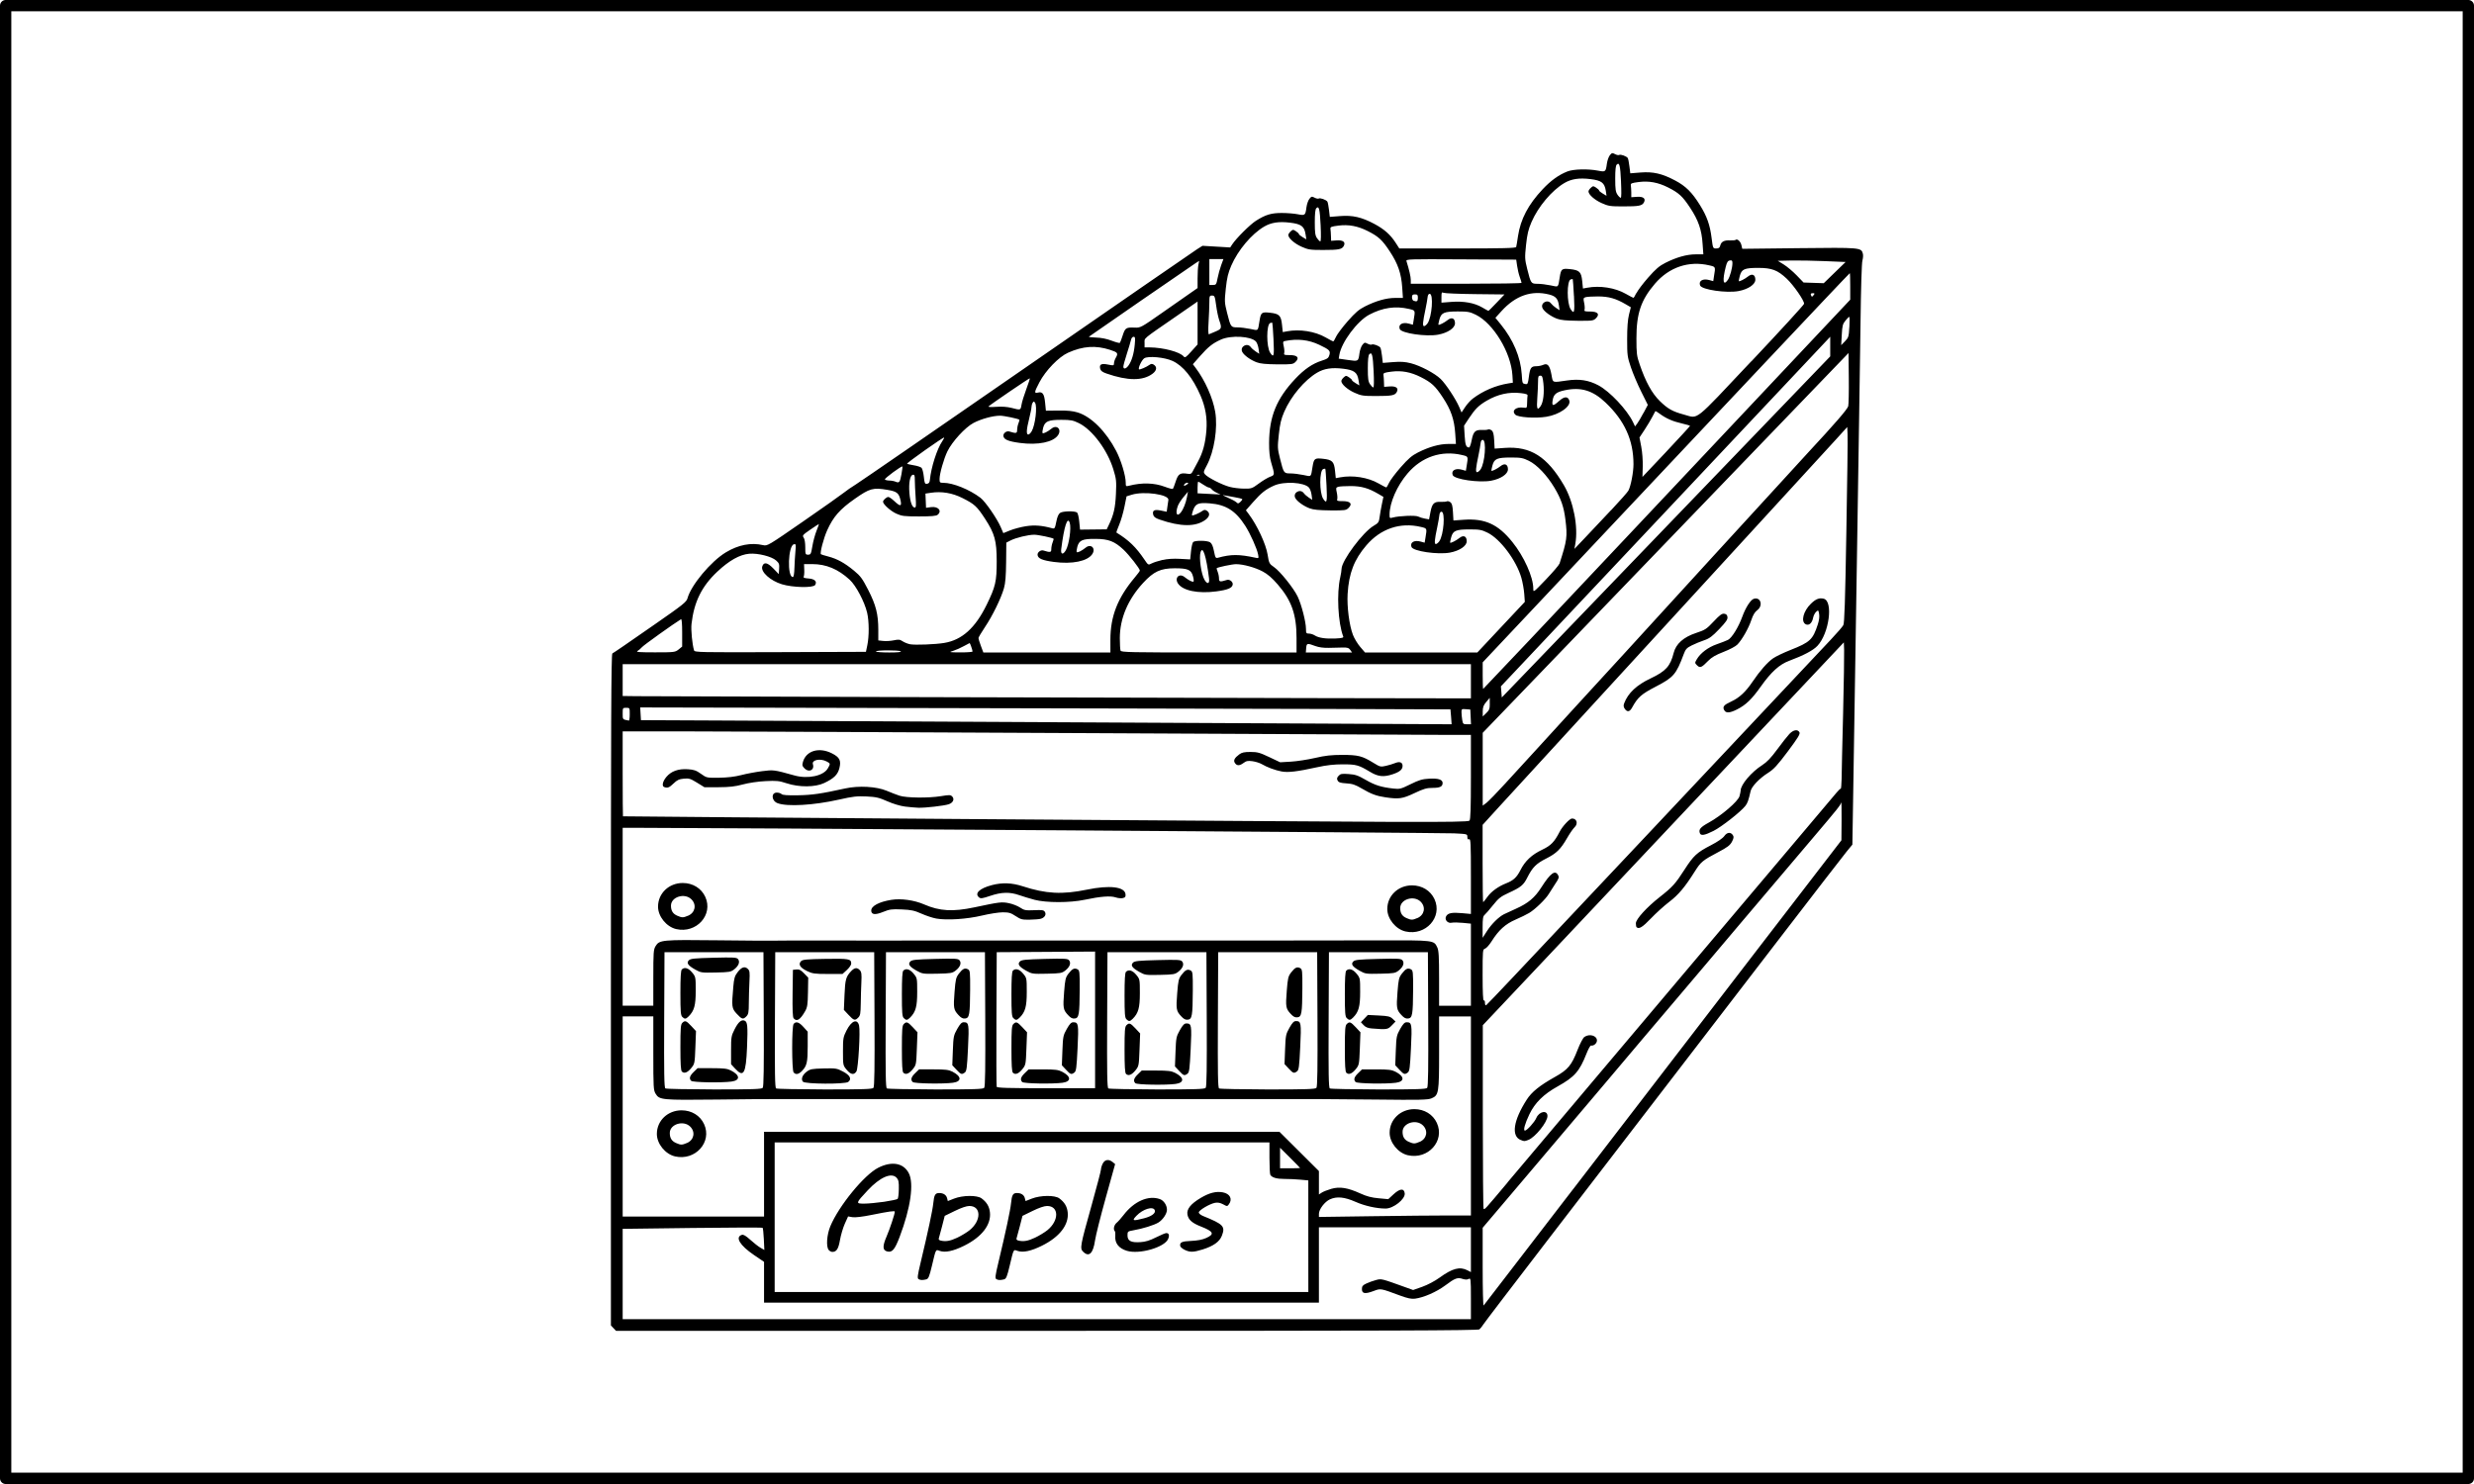 <?xml version="1.0" encoding="UTF-8" standalone="no"?>
<!-- Created with Inkscape (http://www.inkscape.org/) -->

<svg version="1.1" id="svg1" width="1500" height="900" viewBox="0 0 1500 900" sodipodi:docname="box-apples-18.svg" inkscape:version="1.3.2 (091e20ef0f, 2023-11-25)" xmlns:inkscape="http://www.inkscape.org/namespaces/inkscape" xmlns:sodipodi="http://sodipodi.sourceforge.net/DTD/sodipodi-0.dtd" xmlns="http://www.w3.org/2000/svg" xmlns:svg="http://www.w3.org/2000/svg">
<defs id="defs1" />
<sodipodi:namedview id="namedview1" pagecolor="#ffffff" bordercolor="#000000" borderopacity="0.25" inkscape:showpageshadow="2" inkscape:pageopacity="0.0" inkscape:pagecheckerboard="0" inkscape:deskcolor="#d1d1d1" inkscape:zoom="0.433408" inkscape:cx="464.919" inkscape:cy="684.112" inkscape:window-width="2560" inkscape:window-height="1371" inkscape:window-x="0" inkscape:window-y="0" inkscape:window-maximized="1" inkscape:current-layer="g1" />
<g inkscape:groupmode="layer" inkscape:label="Image" id="g1" transform="translate(-529,417)">
<path style="fill:black;stroke-width:8.929" d="m 900.947,388.464 -1.546,-1.65 V 183.315 c 0,-163.527 0.161,-203.6 0.884,-204.023 1.697,-0.989 6.871,-4.538 25.875,-17.75 17.045,-11.851 19.065,-13.464 19.676,-15.714 2.159,-7.956 14.198,-22.375 23.232,-27.825 7.623,-4.6 15.304,-6.092 22.611,-4.395 2.59,0.598 2.98,0.366 24.281,-14.378 11.91,-8.244 22.94,-16.035 24.52,-17.314 1.57,-1.279 4.94,-3.61 7.5,-5.18 2.55,-1.57 49.4,-33.839 104.11,-71.708 54.71,-37.868 100.94,-69.775 102.73,-70.904 l 3.26,-2.054 8.4,0.5 8.4,0.5 1.22,-1.855 c 2.39,-3.651 10.87,-12.095 14.38,-14.317 5.83,-3.698 9.29,-4.745 15.66,-4.737 3.17,0 7.51,0.348 9.65,0.768 4.5,0.883 4.67,0.741 5.34,-4.287 0.25,-1.882 1.05,-4.163 1.79,-5.071 1.2,-1.491 1.5,-1.557 3.12,-0.687 0.99,0.527 2.12,0.759 2.52,0.518 0.89,-0.545 4.55,0.777 5.24,1.883 0.28,0.437 0.71,2.702 0.98,5.025 l 0.5,4.223 6.18,-0.491 c 7.64,-0.607 13.12,0.643 20.8,4.739 6.04,3.223 9.78,6.539 12.97,11.504 l 2.18,3.393 h 35.31 c 27.63,0 35.36,-0.197 35.55,-0.893 0.18,-0.491 0.63,-3.465 1.11,-6.607 1.56,-10.296 6.2,-19.114 14.95,-28.419 4.97,-5.283 9.75,-8.724 15.02,-10.789 3.65,-1.432 12.51,-1.655 18.58,-0.465 4.5,0.884 4.67,0.741 5.34,-4.286 0.27,-1.882 1.06,-4.164 1.79,-5.071 1.21,-1.491 1.51,-1.557 3.13,-0.687 0.98,0.526 2.12,0.759 2.52,0.518 0.89,-0.545 4.55,0.776 5.23,1.883 0.27,0.437 0.72,2.701 0.99,5.025 l 0.54,4.223 6.18,-0.491 c 7.68,-0.607 13.09,0.643 21.04,4.862 6.44,3.42 10.17,7.123 15,14.879 4.26,6.865 6.09,12.041 7.08,20.033 0.8,6.24 0.8,6.29 2.78,6.29 1.56,0 2.12,-0.411 2.47,-1.804 0.54,-2.33 2.46,-3.294 6,-3.086 1.55,0.09 3.03,-0.09 3.29,-0.304 0.94,-0.935 3.04,0.946 3.52,3.152 l 0.53,2.256 34.39,-0.393 c 37.26,-0.419 37.78,-0.375 38.72,3.366 0.27,0.954 0.1,2.796 -0.27,4.094 -0.44,1.35 -0.9,17.167 -1.14,37.002 -0.27,19.054 -1.21,83.5 -2.18,143.214 -0.96,59.714 -1.97,123.306 -2.24,141.316 l -0.53,32.745 -3.34,4.041 c -1.83,2.222 -20.37,26.22 -41.19,53.327 -42.68,55.562 -87.64,114.059 -141.36,183.965 -20.1,26.15 -37.14,48.49 -37.85,49.64 -0.73,1.16 -1.8,2.51 -2.39,3 -0.86,0.71 -54.37,0.89 -262.25,0.89 H 902.495 Z m 519.873,-18.03 c 0,-12.09 -0.1,-12.5 -1.36,-11.79 -0.93,0.53 -2.06,0.44 -3.59,0 -3.1,-1.08 -4.67,-0.54 -10.59,3.92 -5.29,3.94 -13.03,7.34 -18.34,8.04 -2.19,0.27 -4.41,-0.18 -8.98,-1.86 -12.17,-4.5 -11.75,-4.42 -16.1,-2.8 -5.22,1.96 -7.12,1.65 -7.12,-1.13 0,-1.77 0.47,-2.36 2.67,-3.4 1.46,-0.71 4.09,-1.63 5.83,-2.1 3.37,-0.9 3.03,-0.99 18.46,4.57 l 4.09,1.47 5.55,-1.96 c 3.23,-1.15 7.6,-3.46 10.46,-5.53 7.81,-5.67 12.3,-6.86 16.91,-4.47 l 2.11,1.09 v -13.59 -13.592 h -46.08 -46.07 v 22.852 22.86 H 1160.46 992.245 v -12.37 -12.37 l -6.133,-4.17 c -8.51,-5.78 -11.569,-10.85 -7.353,-12.19 1.004,-0.35 2.423,0.54 5.188,3.01 2.094,1.9 4.859,4.06 6.145,4.8 l 2.337,1.34 -0.312,-6.5 c -0.17,-3.584 -0.5,-6.7 -0.732,-6.932 -0.232,-0.268 -19.42,-0.179 -42.639,0.09 l -42.216,0.536 v 27.386 27.39 h 257.14 257.15 z m 61.83,-66.043 c 29.41,-38.304 78.07,-101.625 108.14,-140.714 l 54.67,-71.072 0.1,-12.143 c 0,-6.678 0,-11.5 -0.27,-10.714 -0.44,1.661 -1.99,3.598 -15.94,20.039 -5.7,6.711 -15.65,18.447 -22.11,26.081 -6.46,7.634 -16.12,19.023 -21.46,25.309 -5.33,6.285 -14.99,17.696 -21.43,25.357 -6.46,7.66 -15.16,17.946 -19.36,22.857 -4.2,4.911 -13.32,15.678 -20.3,23.928 -6.96,8.25 -16.6,19.661 -21.41,25.358 -4.81,5.696 -23.73,28.035 -42.03,49.642 l -33.3,39.286 v 23.889 c 0,13.24 0.25,23.59 0.59,23.22 0.34,-0.36 24.67,-32.02 54.08,-70.323 z m -160.41,28.323 v -33.832 l -4.82,-0.447 c -2.65,-0.267 -7.01,-0.446 -9.69,-0.446 -4.69,0 -7.41,-0.804 -8.51,-2.437 -0.29,-0.447 -0.53,-5.045 -0.54,-10.25 v -9.465 h -150 -149.995 v 45.357 45.36 h 161.785 161.79 z m -236.33,26.03 c -0.8,-0.53 -0.6,-2.21 1.22,-9.81 4.53,-18.927 7.31,-31.954 7.73,-36.213 0.5,-5.062 1.16,-6.187 3.59,-6.187 2.53,0 4.28,1.143 4.78,3.125 l 0.44,1.741 3.75,-1.473 c 5.35,-2.09 13.96,-2.161 16.69,-0.179 3.15,2.348 4.69,4.902 5.09,8.455 0.85,7.527 -4.89,14.981 -15.62,20.291 -6.55,3.25 -11.48,4.3 -14.79,3.14 -2.56,-0.9 -2.25,-1.47 -4.76,9.02 -1.59,6.64 -2.11,7.9 -3.44,8.25 -2.16,0.54 -3.53,0.54 -4.68,-0.17 z m 23.46,-25.11 c 2.54,-1.21 5.96,-3.279 7.58,-4.618 7.16,-5.857 7.01,-14.625 -0.24,-14.625 -1.69,0 -4.92,1.098 -8.79,3 l -6.13,2.991 -1.65,6.473 c -0.91,3.554 -1.8,6.839 -1.97,7.299 -0.17,0.44 0.27,0.98 0.99,1.17 3.14,0.8 5.89,0.35 10.21,-1.69 z m 23.68,25.11 c -0.81,-0.53 -0.6,-2.21 1.22,-9.81 4.53,-18.927 7.31,-31.954 7.73,-36.213 0.5,-5.062 1.16,-6.187 3.59,-6.187 2.54,0 4.29,1.143 4.78,3.125 l 0.44,1.741 3.75,-1.473 c 5.35,-2.09 13.97,-2.161 16.69,-0.179 3.16,2.348 4.7,4.902 5.1,8.455 0.84,7.527 -4.89,14.981 -15.63,20.291 -6.55,3.25 -11.47,4.3 -14.79,3.14 -2.56,-0.9 -2.25,-1.47 -4.76,9.02 -1.59,6.64 -2.11,7.9 -3.43,8.25 -2.17,0.54 -3.54,0.54 -4.69,-0.17 z m 23.46,-25.11 c 2.55,-1.21 5.96,-3.279 7.59,-4.618 7.15,-5.857 7.01,-14.625 -0.25,-14.625 -1.69,0 -4.92,1.098 -8.79,3 l -6.12,2.991 -1.66,6.473 c -0.91,3.554 -1.79,6.839 -1.97,7.299 -0.17,0.44 0.27,0.98 0.99,1.17 3.14,0.8 5.89,0.35 10.21,-1.69 z m 29.22,8.52 c -2.07,-2.06 -1.83,-3.4 5.05,-27.951 3.16,-11.294 5.75,-21.196 5.75,-22 0,-0.803 0.49,-2.401 1.09,-3.562 1.27,-2.456 3.64,-2.795 5.98,-0.893 l 1.51,1.25 -5.72,20.545 c -3.15,11.294 -6.05,22.861 -6.45,25.691 -1.13,7.97 -3.69,10.42 -7.21,6.89 z m -154.29,-1.09 c -1.65,-1.99 -1.15,-9.24 1,-14.396 5.17,-12.393 20.56,-31.197 29.05,-35.474 8.2,-4.142 15.25,-2.901 18.49,3.25 3.27,6.224 1.14,21.17 -5.5,38.63 -2.97,7.83 -4.53,9.65 -7.57,8.89 -2.83,-0.72 -2.92,-3.14 -0.36,-9.09 1.99,-4.617 4.98,-13.644 4.98,-15.046 0,-0.625 -3.41,-0.178 -14.21,2.009 -5.54,1.116 -9.84,1.616 -11.49,1.34 l -2.63,-0.447 -1.98,4.402 c -1.08,2.42 -2.4,6.852 -2.92,9.832 -0.95,5.48 -2.1,7.28 -4.67,7.28 -0.66,0 -1.65,-0.53 -2.19,-1.18 z m 33.57,-29.218 c 4.18,-0.625 7.88,-1.411 8.23,-1.75 0.36,-0.357 0.68,-3.027 0.72,-5.946 0.1,-4.295 -0.19,-5.607 -1.29,-6.822 -3.12,-3.455 -10.08,-0.446 -17.58,7.581 -7.38,7.91 -7.42,8.053 -2.07,8.053 2.42,0 7.82,-0.535 11.99,-1.116 z m 147.19,29.728 c -4.9,-1.49 -7.36,-4.67 -6.99,-8.99 0.12,-1.318 0,-2.631 -0.3,-2.916 -1.06,-1.054 -0.47,-3.786 1.09,-5.054 0.88,-0.714 2.79,-2.848 4.23,-4.741 6.35,-8.304 14.97,-12.116 21.93,-9.688 2.42,0.804 4.38,3.75 4.37,6.492 0,2.375 -2.47,6.071 -5.17,7.741 -2.56,1.58 -9.63,3.776 -15.18,4.723 -3.49,0.625 -3.57,0.714 -3.57,3.093 0,3.35 2.15,4.47 7.86,4.08 3.1,-0.18 5.72,-1.02 9.45,-2.9 2.83,-1.42 5.62,-2.595 6.2,-2.595 1.63,0 2.06,1.335 1.14,3.545 -2.12,5.11 -17.44,9.52 -25.05,7.21 z m 10.43,-19.719 c 4.65,-1.196 7.21,-3.125 6.52,-4.902 -1,-2.607 -7.24,-0.714 -11.15,3.42 -2.91,3.054 -2.24,3.268 4.63,1.482 z m 24.62,19.139 c -1.38,-0.71 -2.58,-1.73 -2.68,-2.32 -0.38,-2.25 0.97,-2.87 6.65,-3.1 3.79,-0.18 6.79,-0.72 9.06,-1.75 5.28,-2.335 4.56,-3.96 -3.09,-6.951 -5.43,-2.134 -7.63,-4.071 -8.23,-7.241 -0.62,-3.295 1.97,-6.545 8.13,-10.188 5.14,-3.044 9.28,-4.08 13.31,-3.321 4.36,0.804 6.02,4.071 3.68,7.241 -1,1.357 -1.07,1.357 -3.53,0 -1.74,-0.929 -3.22,-1.196 -4.87,-0.893 -3.29,0.625 -9.86,4.527 -9.86,5.848 0,0.625 1.2,1.581 2.67,2.179 12.31,4.982 13.51,6.25 11.34,11.916 -1.39,3.66 -5.16,6.33 -11.77,8.38 -5.58,1.72 -7.61,1.75 -10.81,0.18 z M 992.245,295.105 v -25.714 h 156.245 156.25 l 11.97,11.919 11.96,11.911 v 7.089 7.09 l 1.69,-1.099 c 0.93,-0.625 3.54,-1.642 5.8,-2.303 5.11,-1.482 9.92,-0.714 17.7,2.83 3.85,1.75 6.74,2.509 11.03,2.893 l 5.81,0.536 3.23,-2.973 c 3.85,-3.554 6.39,-3.741 6.76,-0.536 0.39,3.455 -6.85,9.214 -11.59,9.205 -5.47,0 -12.62,-1.598 -18.14,-4.035 -6.81,-3.009 -11.45,-3.465 -15.65,-1.536 -3.16,1.455 -6.64,6.044 -6.64,8.768 v 1.893 l 32.26,-0.447 c 17.75,-0.268 38.48,-0.446 46.07,-0.446 h 13.82 v -60.348 -60.358 h -9.65 -9.64 v 21.809 c 0,24.718 -0.21,26.031 -4.65,27.879 -2.17,0.911 -7.13,1.027 -33.41,0.714 -16.98,-0.178 -31.83,-0.268 -33.01,-0.268 -1.18,0 -16.05,0 -33.04,0 -37.2,0 -29.58,0 -66.78,0 -16.99,0 -31.86,0 -33.04,0 -1.18,0 -16.52,0 -34.11,0 -17.58,0 -32.92,0 -34.1,0 -1.18,0 -16.13,0 -33.22,0 -38.45,0 -30.7,0 -66.96,0 -16.99,0 -31.857,0 -33.036,0 -1.179,0 -15.804,0 -32.5,0.268 -33.516,0.357 -34.871,0.268 -37.174,-3.527 -1.301,-2.134 -1.392,-3.741 -1.395,-24.607 v -22.321 h -9.288 -9.286 v 60.714 60.714 h 42.857 42.857 z m -53.959,-10.786 c -5.945,-1.375 -11.056,-7.696 -11.024,-13.651 0,-8.027 6.61,-14.295 14.983,-14.295 6.075,0 11.25,3.17 13.65,8.375 5.021,10.875 -5.343,22.393 -17.609,19.571 z m 7.139,-8.08 c 4.348,-1.821 5.363,-6.679 2.08,-9.964 -4.093,-4.098 -12.402,-1.518 -12.402,3.839 0,3.089 1.153,4.938 3.806,6.089 2.891,1.259 3.571,1.268 6.516,0 z m 437.145,7.366 c -5.94,-1.375 -11.05,-7.696 -11.02,-13.652 0,-8.026 6.61,-14.294 14.98,-14.294 6.07,0 11.25,3.169 13.65,8.375 5.02,10.875 -5.34,22.393 -17.61,19.571 z m 7.14,-8.08 c 4.35,-1.822 5.36,-6.679 2.08,-9.965 -4.09,-4.098 -12.4,-1.517 -12.4,3.84 0,3.089 1.15,4.937 3.8,6.089 2.89,1.259 3.58,1.268 6.52,0 z m 53.3,24.58 c 11.51,-13.723 44.25,-52.545 57.83,-68.571 3.82,-4.518 16.03,-18.982 27.13,-32.143 11.09,-13.161 23.3,-27.625 27.12,-32.143 3.82,-4.518 14.27,-16.893 23.22,-27.5 8.96,-10.607 21.18,-25.071 27.16,-32.143 14.1,-16.67 34.42,-40.744 37.07,-43.931 1.15,-1.373 2.27,-2.444 2.5,-2.379 0.27,0.09 0.45,-2.505 0.54,-5.714 0,-3.208 0.44,-21.101 0.91,-39.762 0.45,-18.66 0.71,-36.026 0.62,-38.591 l -0.17,-4.662 -12.5,13.268 c -46.92,49.804 -140.78,149.374 -156.2,165.7 -10.19,10.803 -25.66,27.196 -34.36,36.428 l -15.84,16.786 v 55.42 c 0,30.473 0.21,55.634 0.48,55.91 0.62,0.625 0.62,0.625 14.56,-15.973 z m 8.03,-25.723 c -5.89,-2.366 -4.5,-11.795 3.61,-24.447 3.01,-4.705 7.88,-8.625 17.17,-13.83 7.86,-4.402 10.03,-7 13.65,-16.337 1.51,-3.892 3.3,-7.291 4.16,-7.892 3.03,-2.125 7.61,-0.831 7.61,2.158 0,1.707 -2.01,3.425 -3.57,3.045 -0.44,-0.107 -1.68,2.125 -2.79,4.954 -4.24,10.76 -7.21,14.126 -17.53,19.876 -8.43,4.687 -13.71,9.893 -17.02,16.768 -2.79,5.812 -3.94,10 -2.75,10 1.19,0 5.85,-5.161 6.88,-7.617 1.72,-4.116 6.78,-5.035 6.78,-1.232 0,3.679 -7.41,12.92 -11.65,14.518 -2.33,0.893 -2.47,0.893 -4.55,0 z m 70.25,-129.038 c -0.27,-0.259 -0.45,-1.342 -0.45,-2.398 0,-2.494 6.57,-9.719 14.5,-15.946 7.68,-6.027 9.47,-8.009 14.95,-16.538 5.5,-8.561 7.57,-10.467 16.09,-14.868 3.98,-2.055 7.14,-4.22 8.07,-5.542 1.71,-2.394 3.92,-2.595 5.25,-0.473 0.63,0.975 0.45,1.858 -0.62,3.929 -1.15,2.149 -2.75,3.368 -8.22,6.242 -9.46,4.978 -10.64,5.949 -14.28,11.743 -5.97,9.495 -9.93,14.212 -15.54,18.484 -3.04,2.322 -8.03,6.837 -11.08,10.033 -5.04,5.279 -7.29,6.672 -8.63,5.335 z m 38.38,-56.983 c -0.9,-2.269 0.27,-3.684 5.31,-6.45 7.79,-4.292 17.82,-12.906 18.7,-16.059 0.35,-1.393 0.71,-2.947 0.71,-3.454 0,-3.532 6.49,-11.178 13.01,-15.345 2.9,-1.858 5.37,-4.434 9.14,-9.567 2.84,-3.863 6.15,-8.068 7.36,-9.345 2.44,-2.572 5.07,-3.017 6.12,-1.038 0.54,1.043 -0.8,3.228 -7.05,11.608 -6.35,8.462 -8.52,10.815 -12.04,13.05 -5.16,3.266 -9.89,8.216 -10.51,10.981 -1.29,5.69 -1.87,7.333 -3.2,9.016 -2.82,3.593 -14.4,12.686 -19.28,15.141 -5.32,2.682 -7.65,3.094 -8.27,1.462 z M 1317.24,291.337 c 0,-0.09 -2.73,-2.91 -6.07,-6.232 l -6.07,-6.036 v 6.233 6.232 h 6.07 c 3.34,0 6.07,-0.09 6.07,-0.179 z M 991.45,242.703 c 0.589,-0.714 0.759,-12.187 0.625,-41.607 l -0.187,-40.634 h -30 -30 l -0.187,41.026 c -0.143,32.349 0,41.144 0.714,41.599 0.491,0.357 13.797,0.536 29.562,0.625 23.33,0 28.812,-0.178 29.47,-0.964 z m -43.347,-4.169 c -1.424,-1.42 -0.981,-3.027 1.498,-5.429 l 2.355,-2.286 h 8.745 c 7.224,0 9.213,0.268 11.442,1.375 5.637,2.875 5.795,6 0.339,6.741 -5.971,0.804 -23.449,0.536 -24.382,-0.446 z m -5.687,-5.688 c -0.643,-0.625 -0.884,-4.652 -0.884,-14.619 0,-11.533 0.179,-13.914 1.122,-14.857 1.671,-1.669 2.392,-1.418 5.499,1.914 l 2.832,3.035 -0.375,9.897 c -0.366,9.63 -0.429,9.969 -2.479,12.496 -2.254,2.795 -4.291,3.554 -5.713,2.134 z m 32.247,-1.812 -2.418,-2.634 v -8.455 c 0,-7.968 0.125,-8.694 2.14,-12.691 2.217,-4.39 4.085,-6.027 6.029,-5.282 1.814,0.697 2.054,3.263 1.517,16.242 -0.661,16.034 -2.061,18.507 -7.268,12.82 z m -32.01,-31.337 c -0.94,-0.941 -1.122,-3.291 -1.122,-14.5 0,-9.453 0.25,-13.629 0.857,-14.235 1.615,-1.615 3.979,-0.93 6.234,1.806 2.176,2.64 2.195,2.734 2.195,11.1 0,8.903 -0.897,12.134 -4.315,15.552 -1.693,1.693 -2.383,1.742 -3.849,0.277 z m 33.054,-1.853 c -3.071,-3.327 -3.179,-4.164 -2.107,-16.372 0.446,-5.116 0.866,-6.563 2.512,-8.722 2.459,-3.224 4.349,-3.902 6.205,-2.223 1.244,1.125 1.361,1.977 1.071,7.742 -0.178,3.564 -0.348,9.452 -0.375,13.086 0,5.614 -0.268,6.822 -1.479,8.036 -2.01,2.01 -2.712,1.824 -5.824,-1.547 z M 950.52,171.011 c -4.437,-2.499 -5.471,-4.016 -3.846,-5.641 1.002,-1.001 3.374,-1.244 15,-1.536 12.132,-0.304 13.928,-0.206 14.771,0.812 1.347,1.624 0.473,4.057 -2.224,6.176 -2.11,1.659 -2.904,1.799 -11.23,1.978 -8.639,0.187 -9.086,0.125 -12.471,-1.786 z m 108.07,71.692 c 0.59,-0.714 0.76,-12.187 0.63,-41.607 l -0.19,-40.634 h -30 -29.999 l -0.187,41.026 c -0.143,32.349 0,41.144 0.714,41.599 0.492,0.357 13.792,0.536 29.562,0.625 23.33,0 28.81,-0.178 29.47,-0.964 z m -42.77,-3.66 c -1.31,-1.581 -0.35,-4.125 2.29,-6.108 2.12,-1.58 3.13,-1.776 10.21,-1.955 7.46,-0.178 8.05,-0.09 11.78,1.866 4.31,2.25 5.48,4.616 3.15,6.331 -1.97,1.437 -26.22,1.321 -27.43,-0.179 z m -5.64,-5.625 c -1.15,-1.393 -1.19,-28.048 0,-29.435 1.43,-1.716 3.25,-1.154 5.95,1.838 l 2.58,2.86 v 8.879 c 0,9.599 -0.51,11.849 -3.39,14.867 -2.05,2.151 -3.85,2.5 -5.1,0.991 z m 32.12,-1.688 c -2.18,-2.643 -2.2,-2.741 -2.2,-11.094 0,-7.942 0.13,-8.673 2.14,-12.667 3,-5.937 6.53,-7.362 7.61,-3.068 0.84,3.329 -0.48,26.133 -1.6,27.883 -1.5,2.33 -3.45,1.982 -5.95,-1.054 z m -32.13,-31.181 c -0.57,-0.688 -0.75,-5.313 -0.62,-15.179 l 0.2,-14.193 2.15,-0.215 c 1.68,-0.169 2.69,0.348 4.64,2.367 l 2.49,2.578 -0.15,8.802 c -0.13,7.59 -0.38,9.182 -1.73,11.561 -3.01,5.265 -5.09,6.544 -6.97,4.275 z m 33.31,-2.051 -2.83,-3.036 0.38,-9.052 c 0.4,-9.389 0.86,-11.042 3.93,-14.341 2.14,-2.292 3.73,-2.483 5.39,-0.651 0.97,1.071 1.14,2.43 0.9,7.321 -0.16,3.304 -0.33,9.14 -0.37,12.971 -0.1,5.956 -0.28,7.171 -1.5,8.392 -2.01,2.015 -2.7,1.826 -5.9,-1.607 z m -25.31,-26.671 c -4.11,-1.992 -5.33,-4.054 -3.48,-5.908 0.99,-0.986 3.33,-1.206 14.77,-1.393 14.28,-0.232 15.64,0 15.64,2.892 0,0.785 -1.19,2.511 -2.64,3.841 l -2.64,2.418 h -8.96 c -8.09,0 -9.34,-0.206 -12.69,-1.824 z m 107.57,70.876 c 0.58,-0.714 0.75,-12.187 0.62,-41.607 l -0.19,-40.634 h -30 -30 l -0.18,41.026 c -0.15,32.349 0,41.144 0.71,41.599 0.49,0.357 13.8,0.536 29.56,0.625 23.33,0 28.81,-0.178 29.47,-0.964 z m -43.35,-3.455 c -1.43,-1.42 -0.98,-3.027 1.5,-5.429 l 2.35,-2.285 h 8.75 c 7.22,0 9.21,0.268 11.44,1.375 5.64,2.875 5.79,6 0.34,6.741 -5.97,0.803 -23.45,0.535 -24.38,-0.447 z m -5.69,-5.688 c -0.64,-0.625 -0.88,-4.651 -0.88,-14.618 0,-11.534 0.18,-13.915 1.12,-14.857 1.67,-1.67 2.39,-1.419 5.5,1.913 l 2.83,3.036 -0.38,9.896 c -0.36,9.63 -0.42,9.97 -2.47,12.497 -2.26,2.794 -4.29,3.553 -5.72,2.133 z m 32.17,-1.848 -2.49,-2.678 0.34,-8.96 c 0.32,-8.465 0.47,-9.186 2.64,-13.036 1.75,-3.095 2.7,-4.076 3.93,-4.076 3.16,0 3.33,1.025 2.61,15.776 -0.58,11.93 -0.84,13.912 -1.94,14.724 -1.87,1.366 -2.35,1.197 -5.09,-1.75 z m -31.93,-31.301 c -0.94,-0.941 -1.12,-3.291 -1.12,-14.5 0,-9.452 0.25,-13.629 0.85,-14.234 1.62,-1.616 3.98,-0.931 6.24,1.805 2.17,2.64 2.19,2.735 2.19,11.1 0,8.903 -0.89,12.134 -4.31,15.553 -1.7,1.692 -2.39,1.742 -3.85,0.276 z m 33.14,-1.866 c -2.92,-3.184 -3.1,-4.236 -2.33,-14.03 0.59,-7.563 0.87,-8.713 2.61,-11.009 2.31,-3.023 3.63,-3.662 5.51,-2.659 1.27,0.679 1.37,1.59 1.33,12.319 -0.1,15.044 -0.42,17.225 -3,17.522 -1.46,0.17 -2.49,-0.366 -4.12,-2.143 z m -25.27,-26.819 c -4.44,-2.499 -5.48,-4.016 -3.85,-5.641 1,-1.002 3.37,-1.245 15,-1.537 12.13,-0.304 13.93,-0.205 14.77,0.812 1.35,1.625 0.47,4.058 -2.22,6.176 -2.11,1.659 -2.91,1.799 -11.23,1.978 -8.64,0.188 -9.09,0.125 -12.47,-1.786 z m 175.21,70.977 c 0.59,-0.714 0.76,-12.187 0.63,-41.607 l -0.19,-40.634 h -30 -30 l -0.19,41.026 c -0.14,32.349 0,41.144 0.72,41.599 0.49,0.357 13.79,0.536 29.56,0.625 23.33,0 28.81,-0.178 29.47,-0.964 z m -42.63,-2.741 c -1.43,-1.419 -0.98,-3.027 1.5,-5.428 l 2.35,-2.286 h 8.75 c 7.22,0 9.21,0.268 11.44,1.375 5.64,2.875 5.79,6 0.34,6.741 -5.97,0.804 -23.45,0.536 -24.38,-0.446 z m -5.69,-5.687 c -0.64,-0.625 -0.88,-4.652 -0.88,-14.619 0,-11.534 0.18,-13.914 1.12,-14.857 1.67,-1.67 2.39,-1.419 5.5,1.913 l 2.83,3.036 -0.38,9.896 c -0.36,9.631 -0.42,9.97 -2.47,12.497 -2.26,2.794 -4.29,3.553 -5.72,2.134 z m 32.17,-1.848 -2.49,-2.679 0.34,-8.96 c 0.32,-8.465 0.47,-9.186 2.64,-13.036 1.75,-3.095 2.7,-4.075 3.93,-4.075 3.16,0 3.33,1.025 2.61,15.775 -0.58,11.93 -0.84,13.912 -1.94,14.725 -1.87,1.366 -2.35,1.196 -5.09,-1.75 z m -31.93,-31.301 c -0.94,-0.941 -1.12,-3.291 -1.12,-14.5 0,-9.453 0.25,-13.63 0.85,-14.235 1.62,-1.615 3.98,-0.931 6.24,1.805 2.17,2.64 2.19,2.735 2.19,11.1 0,8.904 -0.89,12.134 -4.31,15.553 -1.7,1.693 -2.39,1.742 -3.85,0.277 z m 33.14,-1.866 c -2.92,-3.184 -3.1,-4.237 -2.33,-14.031 0.59,-7.563 0.87,-8.713 2.61,-11.009 2.31,-3.023 3.63,-3.662 5.51,-2.659 1.27,0.679 1.37,1.591 1.33,12.319 -0.1,15.045 -0.42,17.225 -3,17.522 -1.46,0.17 -2.49,-0.366 -4.12,-2.142 z m -25.27,-26.82 c -4.44,-2.499 -5.48,-4.016 -3.85,-5.641 1,-1.002 3.37,-1.245 15,-1.537 12.13,-0.303 13.93,-0.205 14.77,0.813 1.35,1.624 0.47,4.057 -2.22,6.176 -2.11,1.659 -2.91,1.799 -11.23,1.977 -8.64,0.188 -9.09,0.125 -12.47,-1.785 z m 107.35,70.263 c 0.59,-0.714 0.76,-12.187 0.63,-41.607 l -0.19,-40.634 h -30 -30 l -0.19,41.026 c -0.14,32.349 0,41.144 0.72,41.599 0.49,0.357 13.8,0.536 29.56,0.625 23.33,0 28.81,-0.178 29.47,-0.964 z m -16.86,-11.705 -2.49,-2.679 0.34,-8.959 c 0.32,-8.466 0.47,-9.186 2.64,-13.036 1.75,-3.096 2.69,-4.076 3.93,-4.076 3.16,0 3.33,1.025 2.61,15.776 -0.58,11.929 -0.84,13.911 -1.95,14.724 -1.86,1.366 -2.34,1.196 -5.08,-1.75 z m 1.21,-33.167 c -2.92,-3.184 -3.1,-4.237 -2.33,-14.03 0.59,-7.564 0.86,-8.714 2.61,-11.009 2.31,-3.023 3.63,-3.663 5.51,-2.659 1.27,0.678 1.37,1.59 1.33,12.319 -0.1,15.044 -0.43,17.225 -3,17.522 -1.46,0.17 -2.49,-0.366 -4.12,-2.143 z m 82.8,44.872 c 0.59,-0.714 0.76,-12.187 0.62,-41.607 l -0.19,-40.634 h -30 -30 l -0.18,41.026 c -0.15,32.349 0,41.144 0.71,41.599 0.49,0.357 13.8,0.536 29.56,0.625 23.33,0 28.82,-0.178 29.47,-0.964 z m -43.35,-3.455 c -1.42,-1.42 -0.98,-3.027 1.5,-5.429 l 2.35,-2.285 h 8.75 c 7.22,0 9.21,0.268 11.44,1.375 5.64,2.875 5.79,6 0.34,6.741 -5.97,0.803 -23.45,0.535 -24.38,-0.447 z m -5.69,-5.688 c -0.64,-0.625 -0.88,-4.651 -0.88,-14.618 0,-11.534 0.18,-13.915 1.12,-14.857 1.67,-1.67 2.39,-1.419 5.5,1.913 l 2.83,3.036 -0.37,9.896 c -0.37,9.63 -0.43,9.97 -2.48,12.497 -2.26,2.794 -4.29,3.553 -5.72,2.133 z m 32.18,-1.848 -2.5,-2.678 0.34,-8.96 c 0.32,-8.465 0.48,-9.186 2.64,-13.036 1.75,-3.095 2.7,-4.076 3.93,-4.076 3.16,0 3.33,1.025 2.61,15.776 -0.58,11.93 -0.84,13.912 -1.94,14.724 -1.87,1.366 -2.34,1.197 -5.09,-1.75 z m -16.72,-24.985 c -2.36,-0.188 -3.77,-0.768 -4.95,-2.019 l -1.65,-1.756 2.09,-2.212 2.1,-2.213 6.63,0.331 c 5.7,0.286 6.89,0.571 8.4,1.994 l 1.77,1.66 -2.29,2.366 c -2.44,2.514 -2.88,2.582 -12.1,1.845 z m -15.22,-6.316 c -0.94,-0.941 -1.12,-3.291 -1.12,-14.5 0,-9.452 0.25,-13.629 0.85,-14.234 1.62,-1.616 3.98,-0.931 6.24,1.805 2.17,2.64 2.19,2.735 2.19,11.1 0,8.903 -0.89,12.134 -4.31,15.553 -1.69,1.692 -2.38,1.742 -3.85,0.276 z m 33.14,-1.866 c -2.92,-3.184 -3.09,-4.236 -2.33,-14.03 0.59,-7.563 0.87,-8.713 2.62,-11.009 2.3,-3.023 3.62,-3.662 5.5,-2.659 1.27,0.679 1.37,1.59 1.34,12.319 -0.1,15.044 -0.43,17.225 -3,17.522 -1.47,0.17 -2.5,-0.366 -4.13,-2.143 z m -25.27,-26.819 c -4.44,-2.499 -5.47,-4.016 -3.85,-5.641 1,-1.002 3.37,-1.245 15,-1.537 12.13,-0.304 13.93,-0.205 14.77,0.812 1.35,1.625 0.47,4.058 -2.22,6.176 -2.11,1.659 -2.91,1.799 -11.23,1.978 -8.64,0.188 -9.09,0.125 -12.47,-1.786 z m -160.42,29.8 v -41.437 l -29.82,0.188 -29.82,0.187 -0.19,40.357 c -0.1,22.197 0,40.757 0.16,41.248 0.27,0.715 6.93,0.893 30.01,0.893 h 29.66 z m -44.14,37.722 c -1.43,-1.42 -0.98,-3.027 1.49,-5.429 l 2.36,-2.285 h 8.74 c 7.23,0 9.22,0.268 11.45,1.375 5.63,2.875 5.79,6 0.34,6.741 -5.97,0.803 -23.45,0.535 -24.39,-0.447 z m -5.69,-5.688 c -0.64,-0.625 -0.88,-4.651 -0.88,-14.618 0,-11.534 0.17,-13.915 1.12,-14.857 1.67,-1.67 2.39,-1.419 5.5,1.913 l 2.83,3.036 -0.38,9.896 c -0.36,9.63 -0.43,9.97 -2.48,12.497 -2.25,2.794 -4.29,3.553 -5.71,2.133 z m 32.17,-1.848 -2.49,-2.678 0.34,-8.96 c 0.32,-8.465 0.47,-9.186 2.64,-13.036 1.75,-3.095 2.69,-4.076 3.93,-4.076 3.16,0 3.33,1.025 2.61,15.776 -0.58,11.93 -0.84,13.912 -1.94,14.724 -1.87,1.366 -2.35,1.197 -5.09,-1.75 z m -31.93,-31.301 c -0.94,-0.941 -1.13,-3.291 -1.13,-14.5 0,-9.452 0.25,-13.629 0.86,-14.234 1.62,-1.616 3.98,-0.931 6.24,1.805 2.17,2.64 2.19,2.735 2.19,11.1 0,8.903 -0.9,12.134 -4.31,15.553 -1.7,1.692 -2.39,1.742 -3.85,0.276 z m 33.14,-1.866 c -2.92,-3.184 -3.1,-4.236 -2.33,-14.03 0.59,-7.563 0.86,-8.713 2.61,-11.009 2.31,-3.023 3.63,-3.662 5.51,-2.659 1.27,0.679 1.37,1.59 1.33,12.319 -0.1,15.044 -0.43,17.225 -3,17.522 -1.46,0.17 -2.49,-0.366 -4.12,-2.143 z m -25.28,-26.819 c -4.43,-2.499 -5.47,-4.016 -3.84,-5.641 1,-1.002 3.37,-1.245 15,-1.537 12.13,-0.304 13.93,-0.205 14.77,0.812 1.35,1.625 0.47,4.058 -2.22,6.176 -2.11,1.659 -2.91,1.799 -11.24,1.978 -8.63,0.188 -9.08,0.125 -12.47,-1.786 z m -226.125,4.272 c 0,-15.562 0.116,-17.154 1.397,-19.249 2.275,-3.732 3.889,-3.883 37.358,-3.501 16.594,0.187 31.296,0.295 32.671,0.232 1.375,-0.09 16.079,-0.09 32.679,-0.09 35.08,0.09 28.66,0 66.78,0 16.6,0 31.47,0 33.04,0 1.57,0 17,0 34.29,0 17.28,0 32.71,0 34.28,0 1.57,0 16.44,0 33.04,0 16.6,0 31.62,0 33.39,0 1.77,0 16.88,0 33.57,0 36.91,0 30.9,0 67.57,-0.09 33.46,-0.09 33.19,-0.108 35.26,4.254 0.89,1.889 1.1,5.424 1.1,18.825 v 16.581 h 9.64 9.65 v -24.906 -24.907 l -4.92,-0.482 c -2.7,-0.268 -5.69,-0.286 -6.64,-0.09 -2.44,0.616 -4.59,-1.783 -3.48,-3.866 1.08,-2.012 3.48,-2.484 9.74,-1.917 l 5.3,0.482 v -22.865 c 0,-20.031 -0.14,-22.814 -1.08,-22.453 -0.77,0.295 -1.07,-0.09 -1.07,-1.38 0,-1.784 0,-1.794 -8.03,-2.188 -6.97,-0.339 -458.556,-3.412 -491.787,-3.343 h -12.322 v 53.929 53.928 h 9.286 9.286 z m 456.035,-28.11 c -5.94,-1.37 -11.05,-7.697 -11.02,-13.647 0,-8.03 6.61,-14.301 14.98,-14.301 6.08,0 11.25,3.177 13.65,8.379 5.02,10.88 -5.34,22.398 -17.61,19.569 z m 7.14,-8.079 c 4.35,-1.817 5.36,-6.681 2.08,-9.964 -4.09,-4.093 -12.4,-1.518 -12.4,3.844 0,3.09 1.15,4.935 3.81,6.089 2.89,1.257 3.57,1.261 6.51,0 z M 939,146.46 c -5.945,-1.371 -11.055,-7.698 -11.024,-13.648 0,-8.03 6.611,-14.301 14.984,-14.301 6.074,0 11.249,3.177 13.65,8.38 5.02,10.879 -5.344,22.397 -17.61,19.569 z m 7.139,-8.08 c 4.348,-1.817 5.364,-6.68 2.081,-9.963 -4.093,-4.093 -12.403,-1.518 -12.403,3.844 0,3.09 1.153,4.934 3.806,6.089 2.891,1.257 3.572,1.26 6.516,0 z m 150.501,1.684 c -2.1,-0.375 -6.12,-1.704 -8.93,-2.954 -4.29,-1.91 -6.2,-2.323 -11.95,-2.574 -6.09,-0.268 -7.34,-0.1 -11.36,1.526 -4.84,1.953 -7.16,1.671 -7.16,-0.875 0,-2.734 4.78,-5.272 12.16,-6.46 5.94,-0.957 13.94,0.16 19.99,2.8 9.26,4.036 17.35,4.501 30.35,1.748 15.48,-3.278 16.58,-3.412 20.93,-2.539 2.22,0.447 5.28,1.641 6.82,2.659 2.54,1.679 3.34,1.829 8.51,1.601 4.84,-0.214 5.84,-0.09 6.51,0.998 1.03,1.612 -0.11,3.535 -2.48,4.199 -0.94,0.267 -3.99,0.509 -6.77,0.553 -4.55,0.09 -5.4,-0.161 -8.48,-2.199 -2.92,-1.932 -4.08,-2.27 -7.8,-2.268 -2.41,0 -8.07,0.884 -12.59,1.966 -9.11,2.177 -21.27,2.973 -27.75,1.817 z m 59.53,-11.4 c -2.75,-0.723 -6.89,-1.983 -9.22,-2.795 -5.72,-2.004 -10.69,-1.882 -17.54,0.428 -4.78,1.614 -5.83,1.762 -6.8,0.955 -2.94,-2.435 0.28,-5.504 7.82,-7.469 6.29,-1.637 12.14,-1.41 18.68,0.723 14.03,4.582 23.99,5.105 38.85,2.039 13.75,-2.836 22.92,-1.774 23.44,2.716 0.18,1.558 -0.13,2.021 -1.57,2.383 -0.99,0.25 -2.99,0.09 -4.44,-0.419 -3.17,-1.044 -9.19,-0.572 -18.79,1.458 -8.91,1.887 -23.23,1.879 -30.43,0 z m 290.85,46.244 c 23.7,-25.173 74.62,-79.223 80.9,-85.874 2.97,-3.143 27.77,-29.5 55.1,-58.572 27.34,-29.071 52.61,-55.945 56.17,-59.719 3.56,-3.774 6.89,-7.632 7.41,-8.572 0.71,-1.318 1.14,-14.276 1.86,-56.709 0.54,-30.25 0.9,-56.911 0.72,-59.248 l -0.18,-4.248 -6.79,7.495 c -3.73,4.121 -24.46,26.745 -46.07,50.275 -21.61,23.53 -41.21,44.91 -43.57,47.512 -2.36,2.602 -27.27,29.763 -55.36,60.356 -28.09,30.595 -55.17,60.132 -60.18,65.64 l -9.11,10.012 v 23.425 c 0,12.883 0.15,23.424 0.32,23.424 0.17,0 1.35,-1.457 2.63,-3.238 2.32,-3.231 6.61,-6.323 11.34,-8.174 4.37,-1.712 6.42,-3.603 8.62,-7.959 2.83,-5.608 6.87,-9.404 13.23,-12.421 5.28,-2.509 7.38,-4.673 10.59,-10.929 1.72,-3.348 6.08,-7.993 7.5,-7.993 2.96,0 3.81,3.255 1.42,5.42 -0.81,0.75 -2.8,3.609 -4.38,6.361 -3.97,6.895 -6.45,9.334 -12.78,12.529 -6,3.041 -8.27,5.321 -11.36,11.446 -2.37,4.678 -3.87,5.91 -11.48,9.413 -4.67,2.149 -5.98,3.181 -9.36,7.414 -2.15,2.704 -4.46,5.358 -5.11,5.897 -0.93,0.777 -1.18,2.298 -1.18,7.432 v 6.452 l 2.74,-4.242 c 2.73,-4.211 7.12,-8.529 10.26,-10.086 0.91,-0.446 4.19,-1.957 7.29,-3.357 7.37,-3.319 11.32,-6.646 15.27,-12.842 5.58,-8.751 8.41,-10.824 10.2,-7.475 0.72,1.272 0.45,2.074 -1.66,5.179 -1.36,2.02 -3.13,4.798 -3.95,6.173 -1.91,3.199 -8.24,9.338 -11.93,11.564 -1.57,0.948 -5.31,2.775 -8.3,4.062 -6.07,2.613 -10.21,6.363 -14.42,13.06 -1.4,2.224 -3.2,4.254 -4.01,4.512 -1.44,0.456 -1.49,0.921 -1.49,16.178 0,10.29 0.25,15.556 0.72,15.267 0.44,-0.25 0.71,0.366 0.71,1.429 0,1.028 0.27,1.682 0.72,1.452 0.35,-0.232 8,-8.204 16.95,-17.721 z m 127.4,-161.18 c -1.15,-2.143 -0.27,-3.196 4.19,-5.258 4.94,-2.272 8.8,-5.852 12.97,-12.037 4.43,-6.568 9.09,-11.866 12.5,-14.213 1.63,-1.126 6.31,-3.369 10.39,-4.985 12.03,-4.759 13.64,-6.265 16.68,-15.566 0.8,-2.462 1.07,-4.678 0.8,-6.319 -0.44,-2.439 -0.53,-2.483 -1.84,-1.288 -0.72,0.679 -1.57,2.299 -1.81,3.595 -0.62,3.262 -2.57,4.954 -4.53,3.909 -3.03,-1.622 -1.4,-7.972 3.2,-12.433 2.96,-2.874 5.08,-3.705 7.76,-3.034 5.89,1.479 3.31,20.979 -3.79,28.564 -2.58,2.766 -8.31,5.804 -17.16,9.097 -5.92,2.204 -10.9,6.732 -17.25,15.679 -5.43,7.671 -9.11,11.189 -14.51,13.88 -4.3,2.142 -6.58,2.265 -7.57,0.411 z m -60.3,-0.857 c -0.8,-1.14 -0.89,-1.978 -0.36,-3.385 2.36,-6.19 7.53,-11.051 16.05,-15.076 9.17,-4.334 11.92,-7.376 13.95,-15.443 1.38,-5.491 5.96,-9.581 13.51,-12.075 5.59,-1.844 6.38,-2.354 10.71,-6.96 3.72,-3.959 5.03,-4.92 6.43,-4.722 1.27,0.178 1.82,0.759 1.97,2.052 0.18,1.408 -0.94,3.007 -5,7.264 -4.24,4.435 -5.94,5.704 -9.12,6.767 -2.15,0.723 -5.53,2.111 -7.5,3.093 -3.1,1.544 -3.77,2.269 -4.92,5.358 -4.57,12.266 -6.11,14.054 -16.93,19.664 -8.77,4.548 -10.92,6.45 -14.39,12.766 -1.42,2.584 -2.92,2.821 -4.41,0.696 z m 43.83,-26.351 c -1.43,-1.431 -1.43,-1.529 -0.18,-3.667 2.2,-3.782 6.9,-7.329 12.09,-9.129 2.7,-0.935 5.76,-2.127 6.81,-2.649 2.36,-1.177 6.35,-7.645 8.69,-14.051 2,-5.526 5.03,-10.257 6.96,-10.869 4.17,-1.324 5.84,4.142 2.11,6.903 -1.47,1.083 -2.58,2.947 -3.6,6.003 -1.64,4.933 -5.53,11.792 -8.39,14.783 -1.06,1.124 -4.65,3.041 -8.4,4.493 -4.82,1.868 -7.27,3.293 -9.34,5.42 -4.01,4.136 -4.96,4.529 -6.73,2.763 z m -137.99,94.157 c 0.63,-0.634 0.86,-7.492 0.86,-26.429 v -25.571 h -15.18 c -8.35,0 -107.27,-0.5 -219.82,-1.072 -112.56,-0.571 -221.441,-1.045 -241.967,-1.054 h -37.322 v 25.714 c 0,14.143 0.09,25.754 0.179,25.804 0.41,0.206 425.93,3.278 467.36,3.375 34.19,0.09 45.24,-0.1 45.89,-0.75 z m -342.25,-8.525 c -2.93,-0.375 -7.24,-1.671 -10.72,-3.216 -5.01,-2.227 -6.76,-2.634 -12.6,-2.917 -5.8,-0.276 -8.25,0 -16.79,1.926 -15.27,3.443 -31.32,4.373 -37.16,2.151 -3.72,-1.412 -4.054,-6.419 -0.43,-6.419 1.07,0 2.35,0.401 2.84,0.892 0.65,0.643 3.49,0.849 10.02,0.733 8.63,-0.152 13.79,-0.9 28.66,-4.157 8.1,-1.775 18.92,-1.169 25,1.399 2.55,1.079 6.09,2.439 7.86,3.022 4.13,1.361 17.76,1.501 25.22,0.259 4.9,-0.813 5.72,-0.795 6.68,0.169 1.6,1.596 0.58,3.895 -2.11,4.768 -2.88,0.932 -14.1,2.22 -18.36,2.107 -1.77,-0.09 -5.42,-0.366 -8.11,-0.714 z m 291.25,-5.616 c -5.37,-0.786 -8.65,-2.002 -14.16,-5.25 -4.06,-2.394 -5.75,-2.966 -9.48,-3.203 -3.6,-0.232 -4.7,-0.581 -5.29,-1.693 -0.59,-1.092 -0.47,-1.726 0.55,-2.854 1.14,-1.261 1.93,-1.405 6.13,-1.107 4.07,0.286 5.68,0.84 10.36,3.547 5.6,3.245 9.36,4.422 16.77,5.258 3.83,0.428 4.5,0.259 10.36,-2.627 5.2,-2.567 7.12,-3.136 11.35,-3.369 5.49,-0.303 8.12,0.545 8.12,2.606 0,2.197 -1.58,2.975 -6.03,2.979 -3.64,0 -5.41,0.518 -11.11,3.211 -7.19,3.398 -9.36,3.707 -17.57,2.502 z m -437.25,-6.19 c -1.545,-0.625 -0.975,-3.387 1.254,-6.093 2.911,-3.53 7.254,-5.112 13.026,-4.744 3.76,0.241 5.102,0.705 7.978,2.763 3.451,2.472 3.469,2.476 11.045,2.389 5.173,-0.09 9.432,-0.572 13.378,-1.596 3.184,-0.83 8.838,-1.894 12.566,-2.364 7.157,-0.905 7.063,-0.917 19.833,2.611 8.09,2.234 17.47,0.241 20.1,-4.278 1.69,-2.89 1.66,-3.018 -0.75,-4.267 -3.85,-1.99 -9.1,-0.904 -8.27,1.71 1.1,3.468 -2.36,5.242 -5.03,2.575 -1.43,-1.433 -1.58,-2.011 -1.01,-3.982 1.96,-6.821 9.78,-9.132 17.57,-5.189 4.72,2.391 5.7,4.352 4.51,9.048 -0.97,3.88 -3.37,6.208 -9.23,8.969 -5.47,2.575 -15.1,2.636 -22.71,0.143 -4.61,-1.51 -6.094,-1.663 -12.859,-1.323 -4.57,0.232 -10.091,1.042 -13.719,2.019 -4.673,1.26 -8.056,1.647 -14.689,1.681 h -8.617 l -4.484,-2.764 c -4.011,-2.47 -4.86,-2.727 -8.036,-2.421 -2.875,0.277 -4.058,0.839 -6.214,2.941 -2.551,2.492 -3.681,2.918 -5.639,2.128 z m 427.99,-9.23 c -6.91,-4.172 -8.4,-4.582 -16.56,-4.582 -5.31,0 -9.84,0.509 -15.45,1.742 -12.3,2.696 -17.69,3.337 -21.69,2.579 -3.93,-0.75 -8.7,-2.515 -12.02,-4.458 -1.21,-0.705 -3.72,-1.494 -5.58,-1.748 -2.82,-0.384 -3.74,-0.205 -5.52,1.113 -2.39,1.77 -4.03,1.732 -5.2,-0.125 -0.95,-1.507 -0.16,-3.001 2.71,-5.143 1.52,-1.137 3.03,-1.464 6.78,-1.464 4.22,0 5.65,0.393 11.41,3.131 l 6.59,3.132 6.57,-0.384 c 3.62,-0.215 10.17,-1.221 14.57,-2.239 6.22,-1.442 9.88,-1.851 16.52,-1.851 9.58,0 12.13,0.643 18.79,4.759 4.12,2.538 4.43,2.616 7.64,1.888 1.84,-0.42 4.34,-1.172 5.56,-1.677 2.79,-1.158 4.57,-0.5 4.57,1.683 0,2.199 -1.69,3.639 -5.92,5.059 -5.54,1.858 -8.92,1.511 -13.77,-1.415 z m 82.42,6.521 c 5.37,-5.879 13.62,-14.891 18.34,-20.026 4.71,-5.133 15,-16.396 22.86,-25.027 7.85,-8.631 16.39,-17.943 18.96,-20.693 2.57,-2.75 7.73,-8.375 11.47,-12.5 3.74,-4.125 14.17,-15.553 23.19,-25.394 9,-9.842 22.81,-24.948 30.67,-33.57 7.85,-8.622 16.53,-18.093 19.28,-21.048 2.75,-2.954 11.43,-12.434 19.29,-21.064 7.85,-8.63 16.53,-18.113 19.28,-21.073 15.9,-17.108 23.64,-26.052 24.13,-27.882 0.27,-1.136 0.44,-8.861 0.35,-17.168 l -0.17,-15.103 -110.9,115.164 -110.89,115.164 v 22.079 22.081 l 2.19,-1.625 c 1.22,-0.894 6.6,-6.435 11.97,-12.315 z m -33.31,-39.853 c -0.17,-2.456 -0.35,-4.515 -0.4,-4.576 -0.1,-0.09 -110.6,-0.348 -245.67,-0.643 l -245.576,-0.527 0.223,3.854 0.224,3.852 44.642,0.206 c 41.267,0.187 383.637,1.941 427.547,2.186 l 19.33,0.107 z m 11.86,0 -0.21,-4.465 -2.68,-0.223 c -2.52,-0.205 -2.68,-0.1 -2.67,1.786 0,1.104 0.2,3.212 0.44,4.686 0.42,2.486 0.62,2.678 2.89,2.678 h 2.44 z m -509.853,-1.607 c 0,-3.89 0,-3.929 -2.143,-3.929 -2.091,0 -2.143,0.09 -2.143,3.521 0,3.649 -0.1,3.541 3.75,4.239 0.295,0.05 0.536,-1.671 0.536,-3.831 z M 1432.24,9.82 v -3.59 l -2.11,2.473 c -1.64,1.915 -2.12,3.19 -2.14,5.643 v 3.169 l 2.14,-2.053 c 1.82,-1.748 2.14,-2.586 2.14,-5.642 z m -11.42,-13.643 V -14.181 H 1163.67 906.531 v 9.643 9.643 l 8.393,0.107 c 12.639,0.152 316.616,1.016 417.496,1.181 l 88.4,0.143 z m 119.94,-95.308 97.92,-101.738 v -5.949 -5.949 l -86.93,92.328 c -47.81,50.782 -92.74,98.485 -99.84,106.008 l -12.9,13.677 0.27,3.371 0.27,3.37 1.64,-1.691 c 0.9,-0.93 45.71,-47.472 99.57,-103.427 z m -16.22,-2.014 c 52.8,-56.08 102.81,-109.196 111.14,-118.035 l 15.13,-16.072 v -8.036 c 0,-4.419 -0.1,-8.035 -0.27,-8.035 -0.18,0 -23.06,24.177 -50.89,53.729 -27.84,29.551 -71.36,75.756 -96.73,102.679 -25.35,26.921 -52.59,55.847 -60.53,64.278 l -14.42,15.329 v 8.064 c 0,4.435 0.12,8.063 0.28,8.063 0.16,0 43.49,-45.883 96.3,-101.964 z m -584.08,78.018 2.143,-1.753 v -8.507 c 0,-5.365 -0.259,-8.349 -0.697,-8.078 -4.564,2.797 -22.504,15.63 -23.586,16.872 -0.786,0.901 -2.072,1.996 -2.858,2.433 -1.092,0.607 1.431,0.795 10.715,0.786 11.829,0 12.198,-0.09 14.285,-1.757 z m 114.39,-2.482 c 1.17,-5.578 1.12,-14.599 -0.1,-19.817 -1.57,-6.641 -6.76,-16.464 -10.56,-19.965 -7.03,-6.473 -14.28,-9.504 -22.74,-9.504 h -4.95 l 0.13,3.463 c 0.1,1.904 -0.1,3.815 -0.37,4.245 -0.32,0.518 0.66,0.857 2.86,1.002 3.82,0.25 5.46,1.844 4.1,3.969 -1.18,1.836 -13.52,1.562 -20.13,-0.447 -7.008,-2.128 -12.961,-7.517 -11.92,-10.793 0.913,-2.88 3.139,-2.488 6.668,1.173 l 3.332,3.46 0.23,-3.21 c 0.2,-2.793 0,-3.452 -1.857,-5.076 -2.709,-2.421 -11.005,-4.498 -16.229,-4.065 -5.795,0.482 -12.222,4.093 -19.505,10.963 -9.372,8.839 -14.028,18.314 -15.531,31.605 -0.411,3.641 0.428,12.422 1.541,16.037 0.366,1.184 3.314,1.245 52.301,1.072 l 51.91,-0.184 z m 20.3,3.618 c -1.29,-0.822 -15.05,-0.777 -15.05,0.09 0,0.339 3.62,0.607 8.04,0.607 5.07,0 7.66,-0.25 7.01,-0.661 z m 43.52,0.09 c 0,-0.768 -1.5,-5.106 -1.76,-5.106 -0.11,0 -1.71,0.848 -3.56,1.877 -1.85,1.033 -4.7,2.297 -6.34,2.809 -2.89,0.904 -2.76,0.934 4.34,0.98 4.03,0 7.32,-0.223 7.32,-0.563 z m 83.57,-7.114 c 0,-14.215 4.38,-25.399 14.76,-37.749 1.71,-2.027 3.1,-3.915 3.1,-4.195 0,-1.174 -6.52,-9.52 -9.93,-12.706 -5.44,-5.081 -9.06,-6.474 -16.92,-6.519 -7.95,-0.09 -9.99,0.839 -11.06,4.801 -0.41,1.544 -0.57,2.987 -0.35,3.207 0.5,0.5 3.03,-0.768 5.44,-2.711 3.18,-2.574 6.26,0.438 3.99,3.905 -2.85,4.346 -12.2,6.269 -23.26,4.782 -6.99,-0.94 -9.62,-2.043 -9.92,-4.158 -0.23,-1.655 1.88,-3.304 3.56,-2.778 4.14,1.291 4.78,1.178 4.75,-0.83 0,-1.081 0.34,-2.895 0.79,-4.03 0.44,-1.134 0.72,-2.15 0.61,-2.258 -0.64,-0.625 -9.41,-2.462 -11.73,-2.453 -3.67,0 -11.12,1.812 -14.34,3.461 l -2.59,1.331 -0.12,11.705 c -0.1,8.598 -0.43,12.842 -1.33,15.984 -1.75,6.123 -6.95,16.77 -11.52,23.555 -2.15,3.211 -3.92,6.205 -3.92,6.654 0,0.446 0.67,2.596 1.48,4.772 l 1.48,3.956 h 38.52 38.52 z m 112.86,-1.042 c 0,-14.263 -2.98,-22.759 -11.41,-32.497 -3.4,-3.933 -6.1,-6.259 -9.1,-7.859 -4.61,-2.458 -11.77,-4.424 -16.17,-4.441 -2.31,0 -11.09,1.827 -11.73,2.454 -0.11,0.107 0.17,1.123 0.62,2.258 0.44,1.135 0.8,2.948 0.78,4.029 0,2.012 0.62,2.125 4.75,0.831 1.68,-0.527 3.8,1.122 3.56,2.777 -0.3,2.116 -2.93,3.218 -9.92,4.159 -11.06,1.487 -20.41,-0.438 -23.25,-4.783 -2.28,-3.467 0.8,-6.478 3.98,-3.904 2.41,1.945 4.95,3.209 5.45,2.711 0.22,-0.224 0.1,-1.664 -0.36,-3.207 -1.06,-3.952 -3.1,-4.842 -11.07,-4.826 -8.58,0 -12.75,1.951 -19.13,8.863 -9.26,10.037 -14.14,21.596 -14.14,33.49 0,3.546 0.2,6.955 0.44,7.576 0.39,1.016 5.77,1.13 53.57,1.13 h 53.13 z m 32.58,7.225 c -0.87,-1.235 -1.76,-1.523 -4.51,-1.463 -1.88,0 -5.68,0.125 -8.43,0.197 -3.19,0.09 -6.16,-0.313 -8.21,-1.084 -5.01,-1.869 -5.33,-1.798 -5.58,1.214 l -0.22,2.679 h 14.01 14.01 z m 91.45,-13.829 14.38,-15.323 -0.35,-4.833 c -0.18,-2.658 -0.98,-7.083 -1.77,-9.833 -3.04,-10.507 -12.8,-23.523 -20.45,-27.282 -3.61,-1.772 -4.87,-2.004 -10.93,-2.004 -8.35,0 -10.08,0.75 -11.18,4.864 -0.43,1.64 -0.7,3.073 -0.59,3.185 0.39,0.384 3.62,-1.252 5.61,-2.844 2.46,-1.972 4.44,-1.09 4.44,1.982 0,2.852 -4.36,5.797 -10.2,6.881 -7.31,1.362 -22.3,-0.83 -23.29,-3.403 -1.06,-2.767 1.62,-4.364 5.53,-3.285 l 2.44,0.678 0.49,-2.955 c 0.97,-5.888 1.05,-5.705 -2.82,-6.619 -12.5,-2.947 -24.33,1.053 -33,11.164 -7.41,8.634 -10.61,16.938 -11.37,29.462 -0.46,7.779 0.98,18.992 3.21,24.823 0.83,2.161 2.82,5.456 4.42,7.322 l 2.92,3.393 h 34.05 34.05 z m -337.6,9.568 c 10.72,-1.782 18.79,-9.036 25.66,-23.082 5.41,-11.049 6.13,-14.161 6.12,-26.504 0,-12.322 -1.23,-16.744 -7.06,-25.692 -4.93,-7.557 -6.38,-8.894 -13.65,-12.556 -6.2,-3.126 -12.65,-4.212 -19.19,-3.233 l -3.31,0.5 0.18,4.308 0.18,4.308 3,-0.402 c 4.38,-0.589 6.88,2.289 4.03,4.65 -0.87,0.733 -3.76,0.981 -11.25,0.981 -9.07,0 -10.44,-0.17 -13.82,-1.698 -3.45,-1.564 -8.03,-5.678 -8.03,-7.212 0,-0.978 2.12,-2.883 3.21,-2.883 0.54,0 2.16,1.125 3.62,2.5 3.66,3.447 4.63,3.312 3.77,-0.527 -0.98,-4.359 -2.2,-5.325 -7.91,-6.287 -8.77,-1.481 -10.7,-0.952 -19.82,5.434 -9.09,6.37 -13,10.825 -16.72,19.053 -2.15,4.738 -4.53,13.831 -3.81,14.548 0.16,0.161 2.17,0.786 4.46,1.383 5.37,1.398 9.93,3.909 15.6,8.589 3.97,3.271 5.08,4.783 8.62,11.7 4.69,9.163 6.09,14.692 6.11,24.066 v 6.532 l 3.03,0.33 c 1.67,0.179 4.55,0 6.39,-0.393 2.85,-0.616 3.64,-0.526 5.35,0.599 1.11,0.723 3.14,1.535 4.51,1.794 3.03,0.572 15.29,0.1 20.72,-0.803 z m 241.88,-3.888 c -3.17,-8.256 -4.07,-26.141 -1.8,-35.926 0.42,-1.839 0.77,-4.147 0.79,-5.13 0.1,-5.008 12.91,-22.253 19.45,-26.087 2.88,-1.688 3.22,-2.176 3.61,-5.209 0.24,-1.84 0.85,-5.368 1.37,-7.838 l 0.94,-4.492 -3.12,-1.829 c -5.95,-3.486 -10.22,-4.696 -16.69,-4.732 -3.34,0 -6.76,0.187 -7.59,0.455 -1.39,0.447 -1.47,0.768 -0.88,3.407 0.36,1.605 0.48,3.457 0.28,4.116 -0.32,1.017 0.17,1.193 3.28,1.167 4.68,0 6.13,1.574 3.63,4.067 -1.52,1.524 -2.16,1.614 -11.06,1.554 -6.99,-0.09 -10.27,-0.375 -12.61,-1.263 -3.66,-1.391 -7.56,-4.187 -8.64,-6.203 -1.74,-3.256 3,-5.97 5.16,-2.949 0.52,0.714 1.87,1.915 3.01,2.657 l 2.08,1.351 -0.41,-3.071 c -0.22,-1.688 -0.94,-3.654 -1.59,-4.369 -2.94,-3.254 -15.15,-3.926 -21.24,-1.169 -5.05,2.284 -7.63,4.328 -12.72,10.092 l -4.27,4.847 1.66,2.213 c 5.16,6.835 10.52,18.364 11.52,24.743 0.79,5.075 1.06,5.604 3.84,7.478 3.63,2.455 11.85,12.676 14.35,17.849 2.32,4.818 5.06,15.456 5.06,19.699 0,2.522 0.18,2.801 1.81,2.801 1,0 2.56,0.491 3.48,1.093 2.31,1.514 6.67,2.164 12.62,1.882 3.89,-0.187 4.97,-0.464 4.68,-1.205 z m 131.12,-44.162 c 4.6,-14.27 4.88,-16.349 3.57,-26.894 -0.94,-7.562 -2.63,-12.46 -6.65,-19.192 -4.46,-7.467 -10.54,-13.879 -15.48,-16.304 -3.61,-1.772 -4.88,-2.004 -10.93,-2.004 -8.35,0 -10.08,0.75 -11.18,4.864 -0.45,1.64 -0.71,3.073 -0.62,3.185 0.35,0.384 3.61,-1.252 5.6,-2.844 2.47,-1.972 4.44,-1.089 4.44,1.982 0,2.852 -4.37,5.797 -10.2,6.881 -7.31,1.362 -22.3,-0.83 -23.29,-3.403 -1.06,-2.767 1.62,-4.364 5.53,-3.285 l 2.44,0.678 0.49,-2.955 c 0.97,-5.888 1.05,-5.705 -2.82,-6.619 -12.46,-2.936 -24.37,1.078 -32.97,11.116 -6.46,7.54 -10.96,17.829 -10.96,25.049 0,2.159 0.11,2.264 1.96,1.757 3.82,-1.048 13.75,-1.44 15.39,-0.607 0.86,0.446 2.71,1.009 4.09,1.257 l 2.52,0.455 0.84,-4.453 c 0.99,-5.19 2.2,-6.375 6.3,-6.162 1.6,0.09 3.25,-0.09 3.66,-0.313 0.41,-0.25 1.34,0 2.07,0.509 1.02,0.75 1.39,2.145 1.61,6.036 l 0.29,5.064 6.17,-0.437 c 12.95,-0.913 20.86,2.693 29.54,13.471 7.11,8.82 12.7,21.273 12.7,28.299 0,2.451 0,2.442 7.68,-5.569 4.22,-4.413 7.9,-8.715 8.17,-9.56 z m -212.47,8.999 c -1.73,-13.728 -3.82,-20.168 -5.16,-15.944 -1.02,3.227 0.41,13.287 2.37,16.659 1.71,2.952 3.2,2.572 2.79,-0.715 z m -251.39,-6.428 c 0.1,-3.045 0.36,-7.576 0.6,-10.07 0.4,-4.169 0.33,-4.513 -0.9,-4.277 -3.56,0.688 -4.21,19.882 -0.67,19.882 0.52,0 0.87,-1.997 0.97,-5.535 z m 223.14,-4.799 c 2.94,-0.687 6.61,-0.931 10.66,-0.705 l 6.16,0.339 0.49,-4.949 c 0.27,-2.723 0.88,-5.251 1.34,-5.618 1.35,-1.05 8.54,-0.92 10.22,0.187 1.04,0.679 1.77,2.337 2.37,5.392 0.8,4.017 1.01,4.369 2.43,3.981 7.99,-2.183 12.67,-2.178 22.8,0 1.9,0.411 1.95,0.348 1.52,-1.977 -0.65,-3.495 -4.72,-12.593 -7.76,-17.345 -5.89,-9.204 -11.7,-12.88 -21.62,-13.673 -6.91,-0.554 -8.57,0.151 -10.06,4.281 -0.53,1.459 -0.8,2.809 -0.61,2.999 0.39,0.393 4.48,-1.378 6.39,-2.756 0.93,-0.67 1.57,-0.706 2.5,-0.116 2.17,1.361 1.9,3.554 -0.67,5.5 -5.86,4.419 -15.02,4.402 -27.92,-0.09 -2.49,-0.857 -3.54,-1.641 -3.84,-2.867 -0.67,-2.676 0.65,-3.405 4.68,-2.58 l 3.49,0.714 0.4,-2.895 c 0.23,-1.593 0.5,-3.501 0.62,-4.239 0.52,-3.325 -14.71,-5.505 -22.22,-3.182 l -3.14,0.973 -1.3,6.418 c -0.71,3.531 -2.15,8.441 -3.2,10.91 -1.05,2.471 -1.78,4.566 -1.63,4.657 7.46,4.567 11.86,8.816 16.97,16.388 2.29,3.386 2.3,3.391 4.37,2.321 1.14,-0.589 4.09,-1.543 6.56,-2.119 z m -212.26,-8.416 c 0.47,-2.848 1.6,-7.026 2.51,-9.285 0.91,-2.259 1.54,-4.107 1.41,-4.107 -0.14,0 -2.49,1.541 -5.23,3.426 -4.58,3.156 -4.89,3.534 -3.98,4.78 0.59,0.812 0.98,3.147 0.98,5.859 0,4.285 0.1,4.506 1.73,4.506 1.58,0 1.79,-0.42 2.58,-5.179 z m 153.67,2.5 c 1.96,-3.371 3.39,-13.431 2.37,-16.658 -1.35,-4.224 -3.43,2.216 -5.16,15.944 -0.41,3.287 1.07,3.667 2.79,0.714 z m 330.64,-24.332 c 5.28,-5.624 9.98,-10.948 10.45,-11.833 1.49,-2.833 3.08,-11.098 3.08,-16.022 0,-14.559 -5.35,-26.369 -16.92,-37.372 -7.76,-7.381 -14.91,-9.55 -24.67,-7.489 -5.2,1.098 -6.82,2.423 -7.4,6.023 -0.63,3.744 0.18,3.832 3.96,0.429 3.09,-2.792 5.29,-2.855 6.13,-0.179 1.13,3.536 -6.02,8.552 -14,9.826 -6.65,1.063 -17.1,0.348 -18.74,-1.274 -2.51,-2.488 0.45,-4.938 5.08,-4.254 1.93,0.285 2,0.187 2.07,-2.957 0,-1.786 0.18,-3.72 0.26,-4.296 0.18,-0.795 -0.8,-1.172 -4.03,-1.559 -7.14,-0.857 -14,0.661 -20.69,4.566 -4.82,2.817 -7.06,5.019 -10.71,10.54 l -3.06,4.643 0.36,6.072 c 0.34,5.668 0.88,7.104 2.69,7.132 0.4,0 1.11,-1.992 1.57,-4.44 0.99,-5.189 2.2,-6.374 6.3,-6.161 1.6,0.09 3.24,-0.09 3.65,-0.313 0.45,-0.25 1.34,0 2.08,0.509 1.01,0.75 1.39,2.145 1.61,6.036 l 0.27,5.064 6.17,-0.437 c 15.63,-1.102 25.69,5.274 35.9,22.754 5.75,9.853 8.71,25.108 6.86,35.429 l -0.54,3.078 6.32,-6.65 c 3.47,-3.657 10.62,-11.25 15.9,-16.875 z m -104.24,18.933 c 2.73,-3.766 3.79,-17.993 1.34,-17.993 -0.67,0 -1.15,0.803 -1.27,2.142 -0.11,1.179 -0.68,4.397 -1.26,7.152 -1.67,7.839 -1.88,10.352 -0.86,10.326 0.49,0 1.41,-0.741 2.06,-1.627 z m -250.54,-9.188 c 5.19,-0.804 9.64,-0.455 15.94,1.267 1.42,0.384 1.63,0 2.42,-3.981 0.6,-3.056 1.33,-4.71 2.37,-5.392 1.69,-1.104 8.88,-1.233 10.22,-0.188 0.47,0.366 1.07,2.852 1.33,5.52 l 0.48,4.851 8.08,-0.09 8.08,-0.09 1.21,-2.5 c 3.03,-6.288 4,-10.467 4.39,-18.928 0.35,-7.926 0.24,-9.052 -1.57,-14.95 -3.6,-11.76 -12.78,-24.054 -20.92,-28.037 -3.53,-1.727 -4.92,-1.989 -10.57,-2.001 -7.96,0 -10,0.875 -11.07,4.826 -0.41,1.544 -0.57,2.987 -0.35,3.207 0.5,0.5 3.03,-0.768 5.44,-2.711 3.18,-2.574 6.26,0.438 3.99,3.905 -2.85,4.346 -12.2,6.269 -23.26,4.782 -6.98,-0.94 -9.61,-2.043 -9.92,-4.158 -0.23,-1.655 1.88,-3.304 3.57,-2.778 4.13,1.291 4.77,1.178 4.74,-0.83 0,-1.081 0.33,-2.895 0.79,-4.03 0.44,-1.134 0.72,-2.15 0.61,-2.258 -0.64,-0.625 -9.41,-2.462 -11.73,-2.453 -4.4,0 -11.55,1.982 -16.17,4.44 -4.98,2.654 -12.87,11.259 -15.75,17.177 -2.19,4.508 -4.76,13.537 -4.76,16.751 0,2.165 0.17,2.335 2.35,2.335 5.81,0 15.89,4.089 22.48,9.119 2.89,2.201 10.02,12.526 12.27,17.765 l 1.56,3.629 4.17,-1.683 c 2.29,-0.918 6.6,-2.054 9.58,-2.517 z m 93.8,-8.27 c 1.57,-1.946 3.08,-5.681 3.76,-9.304 l 0.62,-3.308 -2.62,3.119 c -1.44,1.716 -2.99,4.112 -3.45,5.324 -1.72,4.519 -0.67,7.096 1.69,4.169 z m -160.74,-9.574 c -0.26,-3.595 -0.47,-8.12 -0.47,-10.053 0,-2.927 -0.2,-3.474 -1.22,-3.278 -1.69,0.321 -2.55,4.858 -2.07,10.941 0.43,5.484 1.67,8.914 3.22,8.923 0.82,0 0.92,-1.183 0.54,-6.533 z m 198.1,1.514 c 0,-0.285 -2.16,-0.866 -4.82,-1.284 -2.65,-0.42 -5.62,-0.959 -6.6,-1.194 -0.99,-0.232 0.14,0.402 2.49,1.416 2.36,1.014 4.75,2.31 5.32,2.879 0.9,0.904 1.2,0.884 2.32,-0.134 0.71,-0.641 1.29,-1.399 1.29,-1.683 z m 51.04,-8.368 c -0.27,-5.402 -0.6,-9.941 -0.74,-10.089 -0.12,-0.143 -0.7,-0.09 -1.28,0.134 -2.35,0.903 -2.35,14.438 0,18.031 2.2,3.358 2.53,2.014 2.02,-8.077 z m -66.44,4.477 c -1.21,-0.535 -2.61,-1.488 -3.12,-2.105 -0.51,-0.616 -1.3,-1.122 -1.75,-1.122 -0.45,0 -2,-0.804 -3.45,-1.786 -1.45,-0.982 -2.81,-1.786 -3.02,-1.786 -0.22,0 -0.4,1.591 -0.4,3.536 v 3.536 l 4.07,0.214 c 2.24,0.116 5.37,0.277 6.96,0.357 l 2.9,0.143 z m -24.98,-6.994 c 1.47,-4.502 2.7,-5.311 7.05,-4.606 1.85,0.304 2.45,0.09 3.09,-1.163 0.44,-0.848 1.93,-3.625 3.32,-6.179 3,-5.511 4.51,-11.119 5.13,-18.976 0.58,-7.381 -0.57,-14.166 -3.57,-21.082 -4.75,-10.924 -10.55,-18.094 -17.03,-21.05 -4.82,-2.199 -14.73,-3.109 -17.08,-1.569 -1.53,1.005 -3.89,5.984 -3.17,6.702 0.39,0.383 4.49,-1.378 6.39,-2.757 0.93,-0.669 1.58,-0.696 2.5,-0.116 2.18,1.362 1.91,3.555 -0.66,5.5 -5.86,4.42 -15.02,4.403 -27.93,-0.09 -2.48,-0.857 -3.53,-1.641 -3.84,-2.868 -0.68,-2.693 0.65,-3.405 4.76,-2.563 3.37,0.687 3.57,0.651 3.6,-0.75 0,-0.813 0.48,-2.287 1.04,-3.269 1.65,-2.883 1.31,-3.379 -3.39,-4.905 -8.75,-2.843 -16.49,-2.313 -25.54,1.752 -5.58,2.504 -13.59,10.781 -17.32,17.9 -3.18,6.077 -3.3,6.865 -0.88,6.258 2.77,-0.696 3.79,0.741 4.32,6.117 l 0.48,4.867 7.6,-0.09 c 5.43,-0.09 8.75,0.268 11.67,1.161 8.22,2.522 17.18,11.482 23.37,23.371 2.94,5.639 5.76,15.019 5.76,19.139 0,2.313 0.11,2.416 1.97,1.937 7.8,-2.013 15.37,-1.797 21.74,0.616 2.48,0.942 4.68,1.508 4.9,1.258 0.21,-0.25 0.99,-2.312 1.73,-4.579 z m 50.41,1.301 c 2.38,-1.748 5.46,-3.59 6.85,-4.092 2.84,-1.026 2.84,-1.091 0.56,-8.799 -0.88,-2.982 -1.25,-6.568 -1.22,-11.786 0.1,-15.902 4.54,-26.751 15.85,-38.776 5.48,-5.829 10.49,-9.26 16.11,-11.035 3.37,-1.064 4.09,-1.595 4.6,-3.403 0.73,-2.595 0.12,-3.222 -6.13,-6.201 -6.41,-3.061 -13.21,-3.827 -20.68,-2.331 -1.4,0.286 -1.48,0.554 -0.87,3.251 0.36,1.62 0.49,3.484 0.28,4.143 -0.32,1.018 0.17,1.194 3.28,1.168 4.69,0 6.13,1.573 3.64,4.067 -1.53,1.524 -2.16,1.613 -11.06,1.553 -7,-0.09 -10.27,-0.375 -12.61,-1.263 -3.67,-1.39 -7.56,-4.187 -8.64,-6.203 -1.74,-3.256 3,-5.969 5.15,-2.949 0.52,0.723 1.87,1.915 3.02,2.657 l 2.08,1.351 -0.41,-3.07 c -0.23,-1.689 -0.95,-3.655 -1.59,-4.37 -2.95,-3.253 -15.16,-3.926 -21.25,-1.169 -5.05,2.284 -7.62,4.329 -12.71,10.092 l -4.28,4.848 1.67,2.212 c 5.7,7.556 10.45,18.239 11.88,26.669 1.63,9.699 -0.6,24.027 -5.06,32.384 -2.16,4.05 -2.2,4.311 -1.03,5.611 1.78,1.97 10.3,6.291 14.78,7.494 2.11,0.572 6.01,1.054 8.66,1.08 4.61,0.09 5,-0.09 9.14,-3.133 z m 78.9,-0.375 c 0.7,-1.562 3.9,-5.821 7.1,-9.464 4.6,-5.234 6.78,-7.111 10.43,-8.952 6.74,-3.404 13.02,-5.17 18.37,-5.17 h 4.67 l -0.42,-6.25 c -0.57,-8.624 -2.56,-14.421 -7.55,-21.98 -4.59,-6.964 -6.83,-9.033 -13.4,-12.35 -6.03,-3.043 -11.59,-4.069 -17.77,-3.275 -4.42,0.572 -4.97,0.804 -4.79,2.07 0.12,0.786 0.25,2.713 0.3,4.285 l 0.1,2.857 3.32,-0.241 c 3.92,-0.286 5.61,1.016 4.35,3.359 -1.11,2.084 -3.02,2.454 -12.59,2.447 -7.89,0 -8.99,-0.178 -13.07,-2.005 -4.29,-1.925 -7.96,-5.191 -7.96,-7.078 0,-0.5 0.63,-1.48 1.41,-2.182 1.32,-1.195 1.52,-1.202 3.21,-0.1 1,0.652 1.81,1.427 1.81,1.726 0,0.294 1.01,1.142 2.25,1.873 l 2.25,1.329 -0.5,-3.139 c -0.75,-4.777 -2.6,-6.156 -9.36,-6.983 -6.77,-0.83 -11.46,-0.116 -15.71,2.371 -7.62,4.467 -15.92,14.333 -19.99,23.751 -1.89,4.387 -2.59,7.332 -3.28,13.792 -0.83,7.772 -0.8,8.561 0.74,14.643 2.22,8.831 2.29,8.926 6.3,8.944 1.85,0 5.38,0.437 7.85,0.954 5.03,1.054 4.5,1.525 5.54,-4.884 0.84,-5.153 1.27,-5.494 6.27,-4.963 5.72,0.607 6.79,1.666 7.38,7.297 l 0.46,4.464 2.57,-0.482 c 7.64,-1.436 16.95,0 23.41,3.711 2.29,1.303 4.36,2.39 4.6,2.415 0.23,0 1,-1.232 1.71,-2.795 z m -121.78,0.316 c 0,-0.849 -2.04,-0.206 -2.41,0.759 -0.34,0.884 -0.16,0.948 1,0.33 0.77,-0.42 1.41,-0.905 1.41,-1.088 z m -156.59,-2.119 c 0.73,-7.597 4.31,-18.795 7.5,-23.434 0.76,-1.103 1.27,-2.112 1.13,-2.242 -0.43,-0.393 -22.86,15.448 -22.45,15.859 0.21,0.214 2.05,0.643 4.1,0.97 2.04,0.322 4.13,1.008 4.65,1.523 0.51,0.518 1.14,2.951 1.4,5.415 0.42,4.026 0.62,4.459 1.97,4.266 1.09,-0.152 1.56,-0.804 1.7,-2.357 z m -17.27,-3.265 c 0.47,-2.525 0.73,-4.706 0.61,-4.845 -0.48,-0.527 -11,7.232 -10.63,7.836 0.21,0.348 1.42,0.651 2.67,0.678 1.25,0 2.92,0.322 3.71,0.661 2.33,0.997 2.76,0.482 3.64,-4.334 z m 463.75,-13.824 c 7.91,-8.417 14.4,-15.463 14.4,-15.658 0,-0.196 -2.29,-0.875 -5.08,-1.509 -5.46,-1.24 -9.57,-3.059 -13.36,-5.898 -1.31,-0.977 -2.48,-1.663 -2.59,-1.526 -0.1,0.134 -0.95,1.676 -1.82,3.417 -0.9,1.742 -3,5.278 -4.7,7.857 l -3.1,4.692 1.08,5.65 c 0.63,3.285 0.99,8.297 0.89,11.966 -0.1,3.474 -0.17,6.315 -0.17,6.314 0,-0 6.54,-6.889 14.46,-15.305 z m -282.94,14.158 c -0.24,-0.242 -0.86,-0.259 -1.37,-0.09 -0.57,0.223 -0.4,0.393 0.43,0.429 0.75,0 1.17,-0.134 0.93,-0.375 z m 170.28,-3.361 c 2.73,-3.766 3.79,-17.994 1.34,-17.994 -0.67,0 -1.15,0.804 -1.27,2.143 -0.11,1.179 -0.68,4.396 -1.26,7.152 -1.67,7.839 -1.88,10.352 -0.86,10.326 0.49,0 1.41,-0.741 2.06,-1.627 z m -272.11,-23.172 c 2.19,-3.771 3.52,-15.1 2.03,-17.322 -0.65,-0.953 -0.8,-0.953 -1.43,0 -0.38,0.589 -0.7,1.754 -0.71,2.589 0,0.83 -0.65,4.048 -1.43,7.142 -1.65,6.565 -1.82,9.555 -0.52,9.555 0.5,0 1.43,-0.884 2.06,-1.964 z m 370.98,-11.134 2.59,-4.883 -3.97,-7.975 c -2.19,-4.384 -5.01,-11.026 -6.27,-14.758 -2.16,-6.4 -2.29,-7.375 -2.29,-17.143 0,-7.009 0.36,-11.808 1.11,-14.845 l 1.12,-4.487 -3.13,-1.833 c -5.96,-3.491 -10.23,-4.701 -16.69,-4.737 -3.34,0 -6.76,0.187 -7.6,0.455 -1.38,0.447 -1.46,0.768 -0.89,3.407 0.36,1.605 0.44,3.457 0.27,4.116 -0.36,1.017 0.17,1.193 3.28,1.167 4.69,0 6.13,1.574 3.64,4.067 -1.53,1.525 -2.17,1.614 -11.07,1.554 -6.99,-0.09 -10.26,-0.375 -12.61,-1.263 -3.66,-1.391 -7.56,-4.187 -8.64,-6.203 -1.74,-3.256 3,-5.97 5.15,-2.949 0.54,0.723 1.88,1.915 3.02,2.657 l 2.08,1.351 -0.44,-3.071 c -0.54,-3.891 -1.97,-5.466 -5.9,-6.456 -10.72,-2.699 -20.37,0.67 -28.89,10.068 l -3.69,4.07 3.21,3.927 c 7.61,9.348 12.08,19.956 12.75,30.287 0.36,5.722 0.36,5.624 2.32,5.97 1.24,0.215 1.48,-0.312 2,-4.361 0.71,-5.502 1.37,-6.464 4.5,-6.464 1.31,0 3.21,-0.375 4.22,-0.839 2.63,-1.196 3.98,0.411 4.99,5.981 0.94,5.109 0.18,4.833 9.42,3.506 7.49,-1.077 13.07,-0.215 19,2.923 6.94,3.678 17.45,14.849 21.03,22.353 l 1.22,2.577 1.25,-1.643 c 0.72,-0.902 2.41,-3.839 3.84,-6.525 z m 65.38,-31.291 c 17.46,-18.521 31.83,-34.22 31.95,-34.888 0.27,-1.743 -6.3,-11.293 -10.56,-15.285 -5.54,-5.183 -9.01,-6.493 -17.22,-6.502 -8.35,0 -10.08,0.741 -11.18,4.856 -0.44,1.64 -0.71,3.073 -0.62,3.186 0.36,0.383 3.62,-1.253 5.61,-2.845 2.46,-1.972 4.43,-1.089 4.43,1.982 0,2.852 -4.36,5.797 -10.19,6.881 -7.32,1.362 -22.31,-0.83 -23.3,-3.403 -1.06,-2.767 1.63,-4.364 5.53,-3.285 l 2.44,0.67 0.44,-2.956 c 0.98,-5.888 1.06,-5.705 -2.82,-6.619 -12.45,-2.936 -24.36,1.078 -32.97,11.116 -8.49,9.912 -11.25,18.067 -11.23,33.262 0,9.013 0.18,10.564 1.97,15.714 3.62,10.596 7.41,17.478 12.18,22.17 4.85,4.755 7.76,6.387 14.69,8.245 9.03,2.415 5.24,5.417 40.77,-32.303 z m -168.99,22.658 c 6.27,-4.781 13.98,-8.069 21.84,-9.31 l 2.54,-0.402 -0.27,-4.457 c -0.8,-13.755 -11.54,-31.523 -22.17,-36.739 -3.6,-1.773 -4.87,-2.004 -10.93,-2.004 -8.34,0 -10.07,0.75 -11.17,4.863 -0.44,1.641 -0.71,3.074 -0.59,3.186 0.38,0.384 3.62,-1.253 5.61,-2.845 2.46,-1.971 4.43,-1.089 4.43,1.983 0,2.851 -4.36,5.797 -10.19,6.881 -7.32,1.361 -22.31,-0.831 -23.3,-3.404 -1.06,-2.767 1.63,-4.363 5.53,-3.285 l 2.44,0.67 0.49,-2.955 c 0.98,-5.889 1.05,-5.706 -2.82,-6.619 -8.25,-1.946 -15.99,-0.821 -24.17,3.505 -7.24,3.833 -16.87,16.777 -18.09,24.319 l -0.38,2.321 5.6,0.803 c 6.35,0.914 6.31,0.939 6.98,-4.107 0.25,-1.882 1.05,-4.163 1.79,-5.07 1.2,-1.492 1.5,-1.558 3.13,-0.688 0.98,0.527 2.12,0.759 2.51,0.518 0.89,-0.545 4.56,0.777 5.24,1.883 0.28,0.437 0.71,2.702 0.99,5.025 l 0.49,4.223 6.18,-0.491 c 4.72,-0.375 7.29,-0.205 10.82,0.696 5.78,1.482 14.48,6.068 18.06,9.527 3.13,3.022 9.17,12.156 11.25,17.01 l 1.42,3.313 2.15,-3.245 c 1.18,-1.784 3.25,-4.084 4.6,-5.111 z m -273.54,3.695 c 0.27,-1.67 1.57,-5.912 2.89,-9.428 1.32,-3.517 2.28,-6.505 2.15,-6.641 -0.23,-0.223 -23.45,15.6 -25.03,17.055 -0.39,0.366 1.56,0.464 4.64,0.241 3.5,-0.259 6.68,0 9.25,0.634 5.61,1.456 5.54,1.478 6.1,-1.858 z m 314.86,0.616 c 1.53,-2.327 2.18,-7.98 1.57,-13.613 -0.44,-3.964 -0.71,-4.68 -1.86,-4.68 -1.17,0 -1.38,0.527 -1.38,3.462 0,1.904 -0.18,6.404 -0.45,10 -0.53,6.867 0,8.039 2.14,4.831 z m -101.36,-20.973 c -0.49,-9.961 -0.99,-11.923 -2.63,-10.286 -0.6,0.598 -0.89,3.373 -0.89,8.536 0,6.28 0.24,7.993 1.33,9.607 0.73,1.08 1.63,1.964 2,1.964 0.41,0 0.48,-3.826 0.19,-9.821 z m -148.67,-3.412 c 1.96,-2.692 3.32,-7.181 3.82,-12.584 0.4,-4.23 0.3,-4.897 -0.7,-4.897 -0.69,0 -1.33,0.804 -1.58,1.964 -0.23,1.081 -1.37,4.876 -2.52,8.434 -1.15,3.558 -2.09,7.014 -2.09,7.679 0,1.751 1.58,1.444 3.07,-0.598 z m 41.93,-25.848 v -13.01 l -13.03,9.004 c -20.83,14.385 -19.11,12.938 -19.11,16.066 v 2.736 h 3.03 c 8.31,0.09 18.37,2.721 20.67,5.496 0.8,0.964 1.4,0.563 4.68,-3.096 l 3.76,-4.186 z m 46.04,9.974 c -0.28,-5.402 -0.61,-9.941 -0.74,-10.088 -0.13,-0.143 -0.71,-0.09 -1.28,0.134 -2.35,0.902 -2.35,14.437 0,18.031 2.2,3.358 2.53,2.013 2.01,-8.078 z m 349.16,-7.5 c 0.18,-3.437 0.18,-6.227 -0.1,-6.198 -0.27,0 -1.29,1.073 -2.32,2.321 -1.62,1.972 -1.92,3.095 -2.2,8.561 l -0.35,6.29 2.29,-2.361 c 2.15,-2.212 2.32,-2.762 2.65,-8.613 z m -440.59,5.013 c 1.48,-4.542 2.06,-4.917 7.26,-4.69 3.5,0.151 3.82,0 16.74,-9.052 7.25,-5.064 15.03,-10.497 17.28,-12.072 l 4.11,-2.864 v -5.846 c 0,-3.216 0.22,-6.924 0.48,-8.24 l 0.49,-2.394 -2.09,1.327 c -2.45,1.558 -63.99,43.998 -64.73,44.636 -0.27,0.241 1.66,0.482 4.29,0.545 3.14,0.09 6.38,0.723 9.43,1.883 2.55,0.975 4.81,1.568 5.03,1.318 0.21,-0.25 0.99,-2.299 1.72,-4.55 z m 129.31,0.895 c 0.71,-1.562 3.9,-5.821 7.1,-9.464 4.6,-5.234 6.79,-7.111 10.44,-8.952 6.74,-3.404 13.02,-5.17 18.37,-5.17 h 4.67 l -0.42,-6.25 c -0.58,-8.624 -2.57,-14.421 -7.55,-21.98 -4.59,-6.964 -6.84,-9.033 -13.41,-12.35 -6.03,-3.043 -11.59,-4.069 -17.76,-3.275 -4.43,0.572 -4.98,0.804 -4.79,2.07 0.12,0.786 0.25,2.713 0.3,4.285 l 0.1,2.857 3.31,-0.241 c 3.93,-0.286 5.61,1.016 4.36,3.359 -1.12,2.084 -3.02,2.454 -12.59,2.447 -7.89,0 -8.99,-0.179 -13.07,-2.005 -4.29,-1.925 -7.96,-5.191 -7.96,-7.078 0,-0.5 0.63,-1.48 1.41,-2.182 1.32,-1.196 1.52,-1.202 3.21,-0.1 0.99,0.651 1.81,1.426 1.81,1.726 0,0.303 1.01,1.142 2.25,1.873 l 2.25,1.329 -0.49,-3.139 c -0.75,-4.777 -2.61,-6.156 -9.37,-6.983 -6.76,-0.83 -11.45,-0.116 -15.7,2.37 -7.63,4.468 -15.93,14.333 -19.99,23.751 -1.89,4.388 -2.59,7.332 -3.28,13.793 -0.83,7.772 -0.79,8.561 0.74,14.643 2.22,8.83 2.28,8.926 6.3,8.944 1.85,0 5.38,0.437 7.84,0.953 5.04,1.055 4.51,1.525 5.55,-4.884 0.84,-5.152 1.26,-5.493 6.27,-4.962 5.71,0.607 6.78,1.666 7.37,7.297 l 0.47,4.464 2.57,-0.483 c 7.63,-1.435 16.95,0 23.41,3.712 2.29,1.303 4.36,2.389 4.59,2.415 0.24,0 1.01,-1.232 1.71,-2.795 z m -73,-3.229 c 3.71,-1.575 3.87,-2.07 2.23,-6.776 -0.62,-1.762 -1.47,-5.86 -1.9,-9.107 -0.74,-5.47 -0.92,-5.903 -2.45,-5.903 -1.54,0 -1.66,0.286 -1.66,4.175 0,2.296 -0.21,7.643 -0.47,11.883 -0.29,4.747 -0.21,7.603 0.21,7.432 0.37,-0.151 2.19,-0.918 4.04,-1.704 z m 128.46,-4.864 c 2.73,-3.766 3.79,-17.993 1.34,-17.993 -0.67,0 -1.15,0.803 -1.27,2.143 -0.11,1.178 -0.68,4.396 -1.26,7.151 -1.67,7.84 -1.88,10.352 -0.86,10.326 0.49,0 1.41,-0.741 2.05,-1.627 z m 88.8,-16.743 c -0.27,-5.402 -0.62,-9.941 -0.71,-10.089 -0.1,-0.143 -0.72,-0.09 -1.28,0.134 -2.36,0.903 -2.35,14.438 0,18.031 2.2,3.359 2.54,2.014 2.02,-8.077 z m -46.85,4.122 4.74,-4.984 -17.85,-0.196 c -9.83,-0.107 -18.42,-0.474 -19.11,-0.804 -1.1,-0.536 -1.25,-0.214 -1.25,2.683 v 3.295 l 5.98,-0.456 c 7.5,-0.58 14.02,0.59 18.71,3.352 1.93,1.141 3.64,2.081 3.78,2.087 0.18,0 2.4,-2.231 5,-4.973 z m -47.76,-2.872 c 0,-1.81 -0.27,-2.143 -1.78,-2.143 -1.41,0 -1.79,0.357 -1.79,1.726 0,0.95 0.4,1.888 0.89,2.086 2.02,0.813 2.68,0.402 2.68,-1.669 z m 132.49,-2.842 c 0.72,-1.563 3.91,-5.822 7.11,-9.465 4.6,-5.233 6.79,-7.11 10.43,-8.951 6.74,-3.405 13.02,-5.171 18.37,-5.171 h 4.68 l -0.45,-6.25 c -0.53,-8.624 -2.57,-14.42 -7.55,-21.979 -4.59,-6.965 -6.83,-9.033 -13.4,-12.35 -6.03,-3.044 -11.6,-4.07 -17.77,-3.275 -4.42,0.571 -4.98,0.803 -4.79,2.069 0.1,0.786 0.27,2.714 0.27,4.285 v 2.857 l 3.32,-0.241 c 3.93,-0.285 5.61,1.016 4.36,3.359 -1.12,2.084 -3.03,2.455 -12.6,2.447 -7.89,0 -8.98,-0.178 -13.06,-2.005 -4.29,-1.925 -7.97,-5.191 -7.97,-7.078 0,-0.5 0.63,-1.48 1.41,-2.182 1.32,-1.195 1.53,-1.201 3.22,-0.1 0.99,0.652 1.8,1.427 1.8,1.726 0,0.304 1.01,1.142 2.25,1.873 l 2.25,1.33 -0.45,-3.14 c -0.8,-4.776 -2.6,-6.156 -9.36,-6.983 -6.77,-0.83 -11.46,-0.116 -15.71,2.371 -7.62,4.468 -15.93,14.333 -19.99,23.751 -1.89,4.387 -2.59,7.332 -3.28,13.793 -0.8,7.771 -0.8,8.56 0.72,14.642 2.22,8.831 2.28,8.926 6.3,8.944 1.85,0 5.39,0.438 7.85,0.954 5.04,1.054 4.5,1.525 5.54,-4.884 0.8,-5.153 1.26,-5.494 6.27,-4.963 5.72,0.607 6.79,1.666 7.38,7.298 l 0.44,4.463 2.58,-0.482 c 7.63,-1.436 16.95,0 23.41,3.712 2.29,1.302 4.36,2.389 4.59,2.415 0.27,0 1,-1.232 1.71,-2.796 z m 107.52,1.056 c 0.71,-0.895 0.62,-1.071 -0.63,-1.071 -1.03,0 -1.36,0.33 -1.08,1.071 0.27,0.589 0.54,1.071 0.63,1.071 0.1,0 0.62,-0.482 1.08,-1.071 z m -361.45,-10.179 c 0.43,-2.259 1.41,-5.794 2.16,-7.857 l 1.38,-3.75 h -4.26 -4.27 v 7.857 7.858 h 2.1 c 1.98,0 2.13,-0.224 2.89,-4.108 z m 184.29,2.862 c 0,-0.295 -0.44,-1.928 -1.09,-3.622 -0.62,-1.696 -1.31,-4.749 -1.6,-6.786 l -0.54,-3.704 -33.47,-0.187 c -31.67,-0.179 -33.45,-0.116 -33.07,1.071 1.65,5.282 2.61,9.463 2.62,11.417 v 2.303 h 33.57 c 18.47,0 33.56,-0.223 33.56,-0.518 z m 183.78,-13.22 c -6.98,-0.294 -16.23,-0.455 -20.55,-0.357 l -7.86,0.179 3.62,2.235 c 1.99,1.229 5.51,4.191 7.82,6.581 l 4.19,4.346 6.11,0.206 6.12,0.205 6.62,-6.429 6.63,-6.428 z m -58.7,11.408 c 1.26,-1.783 2.79,-7.322 2.79,-10.166 0,-1.523 -0.27,-1.833 -1.56,-1.648 -1.22,0.179 -1.77,1.024 -2.48,3.8 -2.16,8.457 -1.61,12.017 1.25,8.014 z m -246.9,-33.192 c -0.49,-9.961 -1,-11.924 -2.63,-10.286 -0.61,0.607 -0.9,3.373 -0.9,8.536 0,6.28 0.24,7.992 1.34,9.607 0.73,1.08 1.63,1.964 2,1.964 0.41,0 0.48,-3.827 0.19,-9.821 z m 182.14,-26.429 c -0.44,-9.961 -1,-11.923 -2.63,-10.286 -0.63,0.607 -0.89,3.374 -0.89,8.536 0,6.28 0.26,7.993 1.33,9.607 0.71,1.081 1.63,1.964 2.01,1.964 0.44,0 0.44,-3.826 0.17,-9.821 z" id="path1" />
<rect style="fill:none;stroke:black;stroke-width:6.86;stroke-linecap:round;stroke-linejoin:round;paint-order:markers fill stroke" id="rect1-1" width="1493.14" height="893.14" x="532.43" y="-413.57" />
</g>
</svg>
